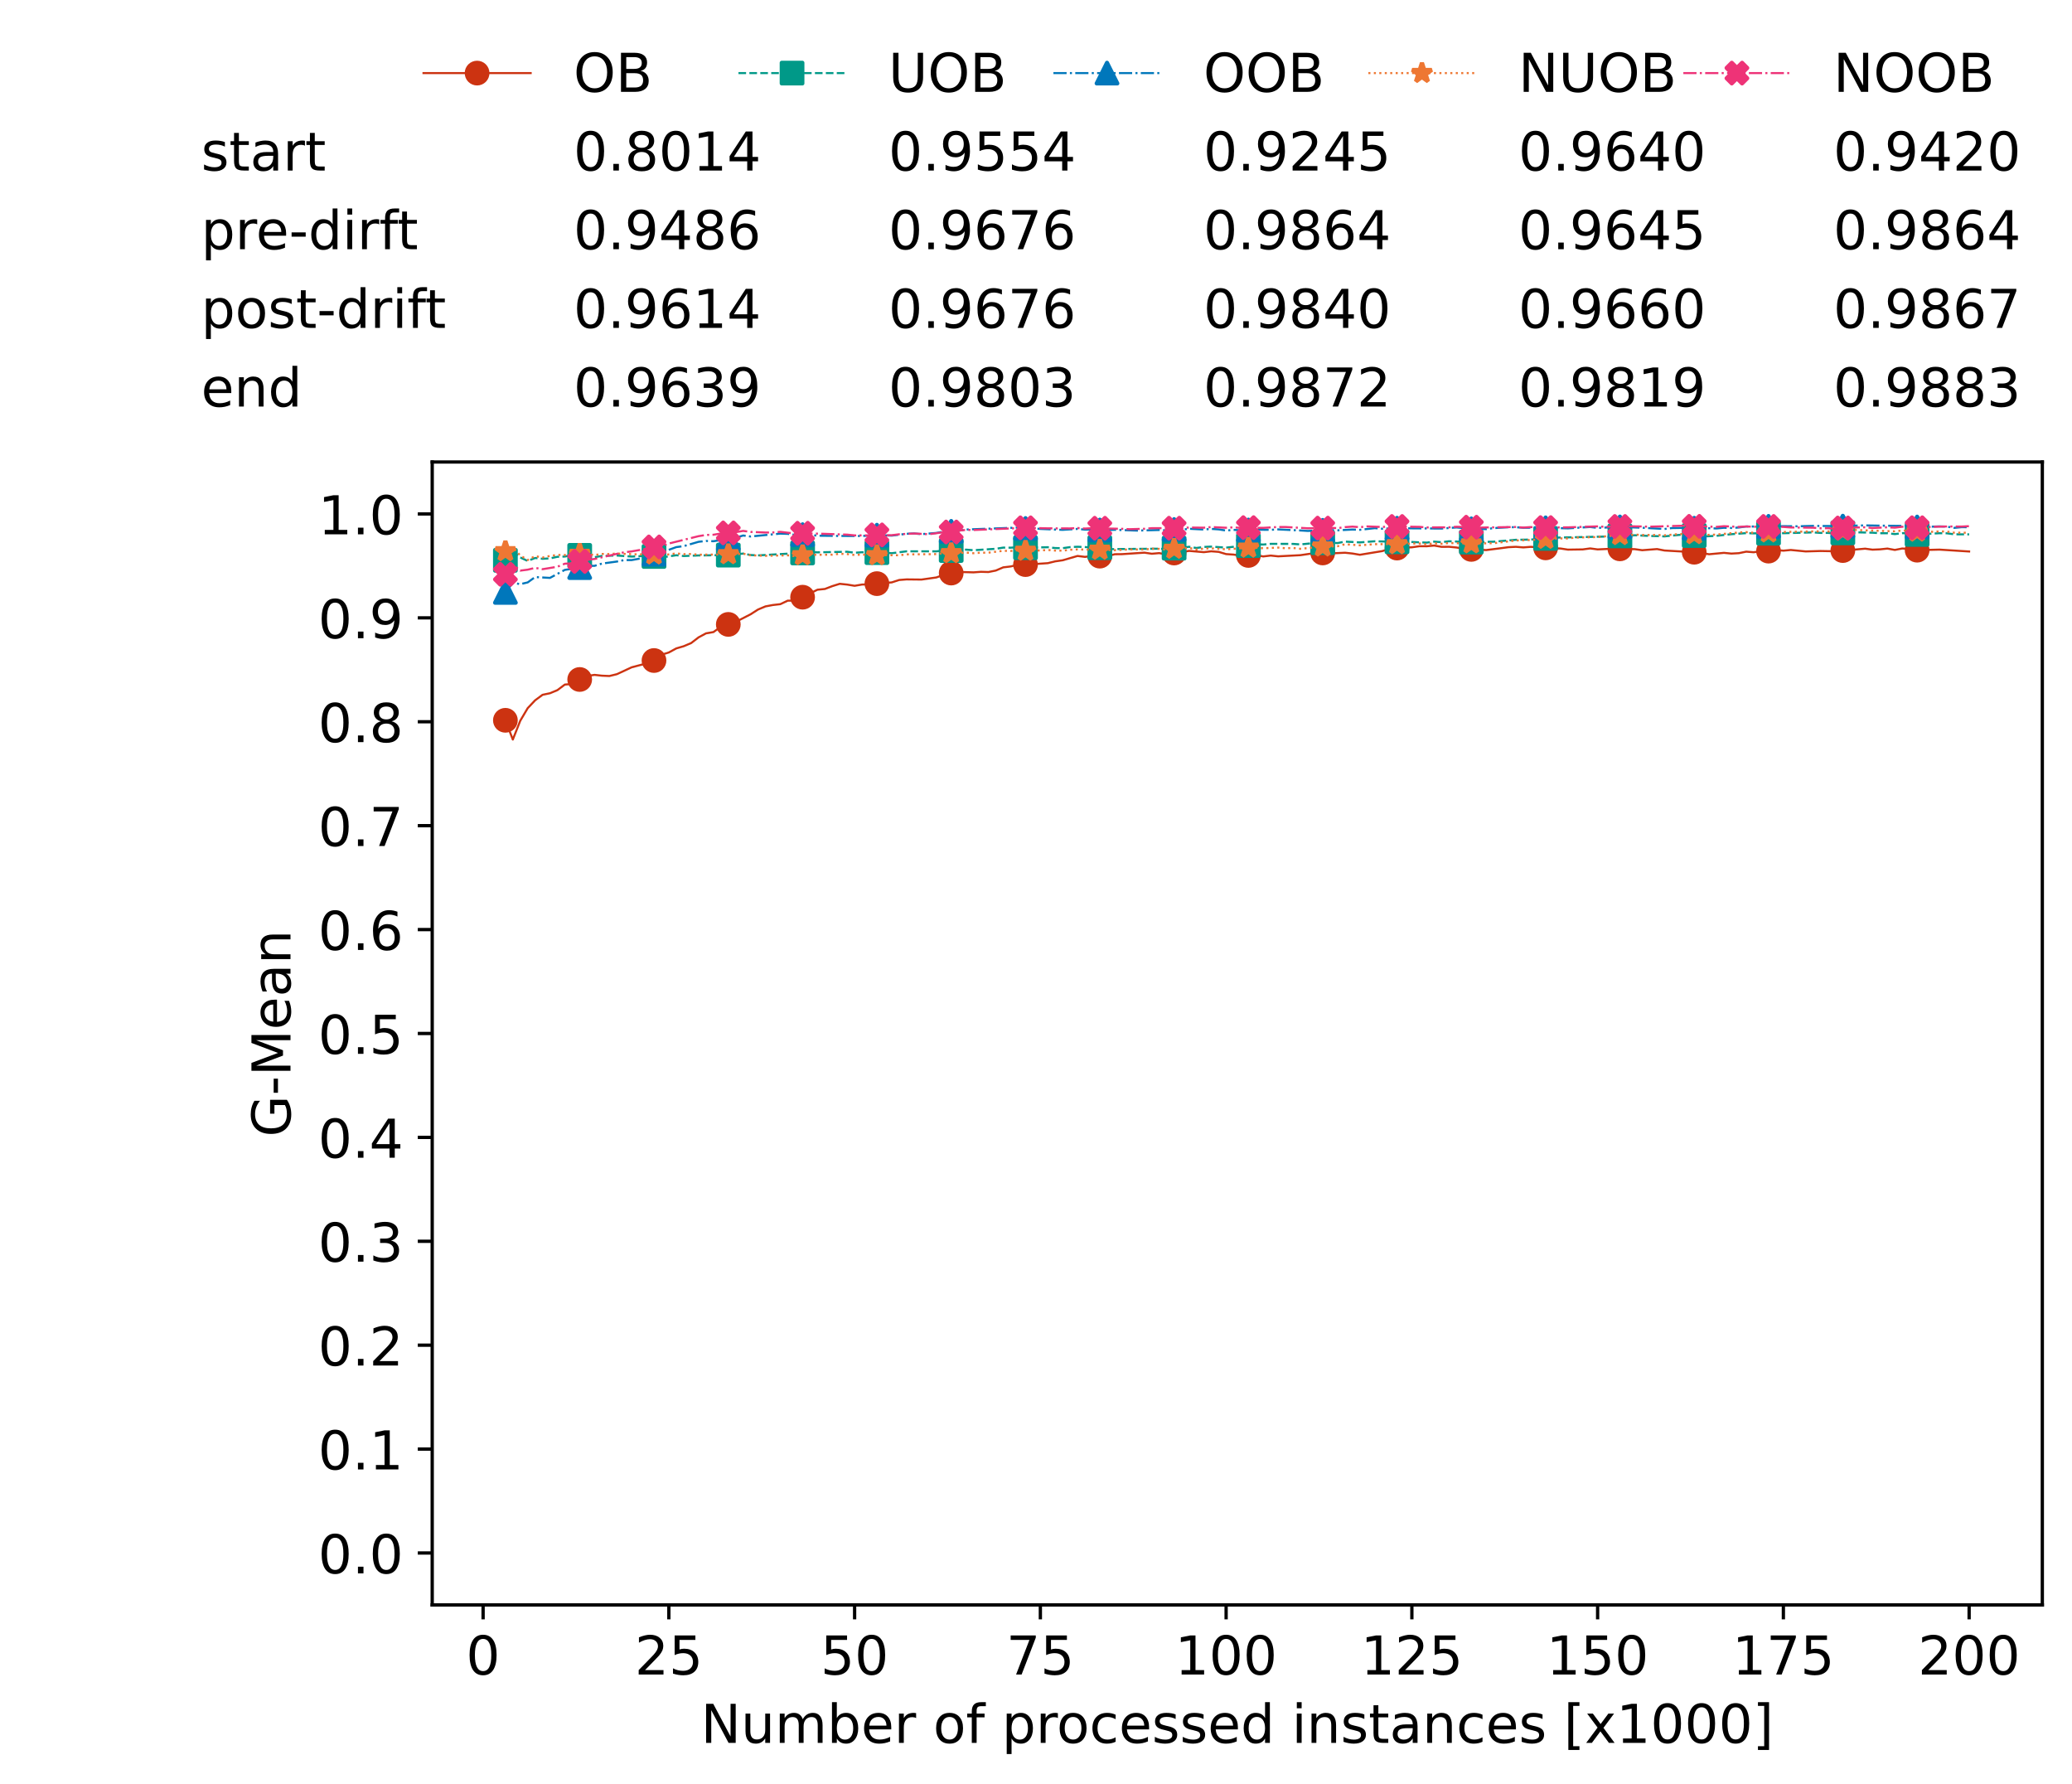 <?xml version="1.0" encoding="utf-8" standalone="no"?>
<!DOCTYPE svg PUBLIC "-//W3C//DTD SVG 1.1//EN"
  "http://www.w3.org/Graphics/SVG/1.1/DTD/svg11.dtd">
<!-- Created with matplotlib (https://matplotlib.org/) -->
<svg height="432.615pt" version="1.1" viewBox="0 0 502.65 432.615" width="502.65pt" xmlns="http://www.w3.org/2000/svg" xmlns:xlink="http://www.w3.org/1999/xlink">
 <defs>
  <style type="text/css">*{stroke-linecap:butt;stroke-linejoin:round;}</style>
 </defs>
 <g id="figure_1">
  <g id="patch_1">
   <path d="M 0 432.615 
L 502.65 432.615 
L 502.65 0 
L 0 0 
z
" style="fill:#ffffff;"/>
  </g>
  <g id="axes_1">
   <g id="patch_2">
    <path d="M 104.85 389.252 
L 495.45 389.252 
L 495.45 112.052 
L 104.85 112.052 
z
" style="fill:#ffffff;"/>
   </g>
   <g id="matplotlib.axis_1">
    <g id="xtick_1">
     <g id="line2d_1">
      <defs>
       <path d="M 0 0 
L 0 3.5 
" id="m42e987a04a" style="stroke:#000000;stroke-width:0.8;"/>
      </defs>
      <g>
       <use style="stroke:#000000;stroke-width:0.8;" x="117.197" xlink:href="#m42e987a04a" y="389.252"/>
      </g>
     </g>
     <g id="text_1">
      <!-- 0 -->
      <g transform="translate(113.061 406.13)scale(0.13 -0.13)">
       <defs>
        <path d="M 31.781 66.406 
Q 24.172 66.406 20.328 58.906 
Q 16.5 51.422 16.5 36.375 
Q 16.5 21.391 20.328 13.891 
Q 24.172 6.391 31.781 6.391 
Q 39.453 6.391 43.281 13.891 
Q 47.125 21.391 47.125 36.375 
Q 47.125 51.422 43.281 58.906 
Q 39.453 66.406 31.781 66.406 
z
M 31.781 74.219 
Q 44.047 74.219 50.516 64.516 
Q 56.984 54.828 56.984 36.375 
Q 56.984 17.969 50.516 8.266 
Q 44.047 -1.422 31.781 -1.422 
Q 19.531 -1.422 13.062 8.266 
Q 6.594 17.969 6.594 36.375 
Q 6.594 54.828 13.062 64.516 
Q 19.531 74.219 31.781 74.219 
z
" id="DejaVuSans-48"/>
       </defs>
       <use xlink:href="#DejaVuSans-48"/>
      </g>
     </g>
    </g>
    <g id="xtick_2">
     <g id="line2d_2">
      <g>
       <use style="stroke:#000000;stroke-width:0.8;" x="162.259" xlink:href="#m42e987a04a" y="389.252"/>
      </g>
     </g>
     <g id="text_2">
      <!-- 25 -->
      <g transform="translate(153.988 406.13)scale(0.13 -0.13)">
       <defs>
        <path d="M 19.188 8.297 
L 53.609 8.297 
L 53.609 0 
L 7.328 0 
L 7.328 8.297 
Q 12.938 14.109 22.625 23.891 
Q 32.328 33.688 34.812 36.531 
Q 39.547 41.844 41.422 45.531 
Q 43.312 49.219 43.312 52.781 
Q 43.312 58.594 39.234 62.25 
Q 35.156 65.922 28.609 65.922 
Q 23.969 65.922 18.812 64.312 
Q 13.672 62.703 7.812 59.422 
L 7.812 69.391 
Q 13.766 71.781 18.938 73 
Q 24.125 74.219 28.422 74.219 
Q 39.75 74.219 46.484 68.547 
Q 53.219 62.891 53.219 53.422 
Q 53.219 48.922 51.531 44.891 
Q 49.859 40.875 45.406 35.406 
Q 44.188 33.984 37.641 27.219 
Q 31.109 20.453 19.188 8.297 
z
" id="DejaVuSans-50"/>
        <path d="M 10.797 72.906 
L 49.516 72.906 
L 49.516 64.594 
L 19.828 64.594 
L 19.828 46.734 
Q 21.969 47.469 24.109 47.828 
Q 26.266 48.188 28.422 48.188 
Q 40.625 48.188 47.75 41.5 
Q 54.891 34.812 54.891 23.391 
Q 54.891 11.625 47.562 5.094 
Q 40.234 -1.422 26.906 -1.422 
Q 22.312 -1.422 17.547 -0.641 
Q 12.797 0.141 7.719 1.703 
L 7.719 11.625 
Q 12.109 9.234 16.797 8.062 
Q 21.484 6.891 26.703 6.891 
Q 35.156 6.891 40.078 11.328 
Q 45.016 15.766 45.016 23.391 
Q 45.016 31 40.078 35.438 
Q 35.156 39.891 26.703 39.891 
Q 22.75 39.891 18.812 39.016 
Q 14.891 38.141 10.797 36.281 
z
" id="DejaVuSans-53"/>
       </defs>
       <use xlink:href="#DejaVuSans-50"/>
       <use x="63.623" xlink:href="#DejaVuSans-53"/>
      </g>
     </g>
    </g>
    <g id="xtick_3">
     <g id="line2d_3">
      <g>
       <use style="stroke:#000000;stroke-width:0.8;" x="207.322" xlink:href="#m42e987a04a" y="389.252"/>
      </g>
     </g>
     <g id="text_3">
      <!-- 50 -->
      <g transform="translate(199.05 406.13)scale(0.13 -0.13)">
       <use xlink:href="#DejaVuSans-53"/>
       <use x="63.623" xlink:href="#DejaVuSans-48"/>
      </g>
     </g>
    </g>
    <g id="xtick_4">
     <g id="line2d_4">
      <g>
       <use style="stroke:#000000;stroke-width:0.8;" x="252.384" xlink:href="#m42e987a04a" y="389.252"/>
      </g>
     </g>
     <g id="text_4">
      <!-- 75 -->
      <g transform="translate(244.113 406.13)scale(0.13 -0.13)">
       <defs>
        <path d="M 8.203 72.906 
L 55.078 72.906 
L 55.078 68.703 
L 28.609 0 
L 18.312 0 
L 43.219 64.594 
L 8.203 64.594 
z
" id="DejaVuSans-55"/>
       </defs>
       <use xlink:href="#DejaVuSans-55"/>
       <use x="63.623" xlink:href="#DejaVuSans-53"/>
      </g>
     </g>
    </g>
    <g id="xtick_5">
     <g id="line2d_5">
      <g>
       <use style="stroke:#000000;stroke-width:0.8;" x="297.446" xlink:href="#m42e987a04a" y="389.252"/>
      </g>
     </g>
     <g id="text_5">
      <!-- 100 -->
      <g transform="translate(285.039 406.13)scale(0.13 -0.13)">
       <defs>
        <path d="M 12.406 8.297 
L 28.516 8.297 
L 28.516 63.922 
L 10.984 60.406 
L 10.984 69.391 
L 28.422 72.906 
L 38.281 72.906 
L 38.281 8.297 
L 54.391 8.297 
L 54.391 0 
L 12.406 0 
z
" id="DejaVuSans-49"/>
       </defs>
       <use xlink:href="#DejaVuSans-49"/>
       <use x="63.623" xlink:href="#DejaVuSans-48"/>
       <use x="127.246" xlink:href="#DejaVuSans-48"/>
      </g>
     </g>
    </g>
    <g id="xtick_6">
     <g id="line2d_6">
      <g>
       <use style="stroke:#000000;stroke-width:0.8;" x="342.509" xlink:href="#m42e987a04a" y="389.252"/>
      </g>
     </g>
     <g id="text_6">
      <!-- 125 -->
      <g transform="translate(330.102 406.13)scale(0.13 -0.13)">
       <use xlink:href="#DejaVuSans-49"/>
       <use x="63.623" xlink:href="#DejaVuSans-50"/>
       <use x="127.246" xlink:href="#DejaVuSans-53"/>
      </g>
     </g>
    </g>
    <g id="xtick_7">
     <g id="line2d_7">
      <g>
       <use style="stroke:#000000;stroke-width:0.8;" x="387.571" xlink:href="#m42e987a04a" y="389.252"/>
      </g>
     </g>
     <g id="text_7">
      <!-- 150 -->
      <g transform="translate(375.164 406.13)scale(0.13 -0.13)">
       <use xlink:href="#DejaVuSans-49"/>
       <use x="63.623" xlink:href="#DejaVuSans-53"/>
       <use x="127.246" xlink:href="#DejaVuSans-48"/>
      </g>
     </g>
    </g>
    <g id="xtick_8">
     <g id="line2d_8">
      <g>
       <use style="stroke:#000000;stroke-width:0.8;" x="432.633" xlink:href="#m42e987a04a" y="389.252"/>
      </g>
     </g>
     <g id="text_8">
      <!-- 175 -->
      <g transform="translate(420.226 406.13)scale(0.13 -0.13)">
       <use xlink:href="#DejaVuSans-49"/>
       <use x="63.623" xlink:href="#DejaVuSans-55"/>
       <use x="127.246" xlink:href="#DejaVuSans-53"/>
      </g>
     </g>
    </g>
    <g id="xtick_9">
     <g id="line2d_9">
      <g>
       <use style="stroke:#000000;stroke-width:0.8;" x="477.695" xlink:href="#m42e987a04a" y="389.252"/>
      </g>
     </g>
     <g id="text_9">
      <!-- 200 -->
      <g transform="translate(465.289 406.13)scale(0.13 -0.13)">
       <use xlink:href="#DejaVuSans-50"/>
       <use x="63.623" xlink:href="#DejaVuSans-48"/>
       <use x="127.246" xlink:href="#DejaVuSans-48"/>
      </g>
     </g>
    </g>
    <g id="text_10">
     <!-- Number of processed instances [x1000] -->
     <g transform="translate(170.025 422.711)scale(0.13 -0.13)">
      <defs>
       <path d="M 9.812 72.906 
L 23.094 72.906 
L 55.422 11.922 
L 55.422 72.906 
L 64.984 72.906 
L 64.984 0 
L 51.703 0 
L 19.391 60.984 
L 19.391 0 
L 9.812 0 
z
" id="DejaVuSans-78"/>
       <path d="M 8.5 21.578 
L 8.5 54.688 
L 17.484 54.688 
L 17.484 21.922 
Q 17.484 14.156 20.5 10.266 
Q 23.531 6.391 29.594 6.391 
Q 36.859 6.391 41.078 11.031 
Q 45.312 15.672 45.312 23.688 
L 45.312 54.688 
L 54.297 54.688 
L 54.297 0 
L 45.312 0 
L 45.312 8.406 
Q 42.047 3.422 37.719 1 
Q 33.406 -1.422 27.688 -1.422 
Q 18.266 -1.422 13.375 4.438 
Q 8.5 10.297 8.5 21.578 
z
M 31.109 56 
z
" id="DejaVuSans-117"/>
       <path d="M 52 44.188 
Q 55.375 50.25 60.062 53.125 
Q 64.75 56 71.094 56 
Q 79.641 56 84.281 50.016 
Q 88.922 44.047 88.922 33.016 
L 88.922 0 
L 79.891 0 
L 79.891 32.719 
Q 79.891 40.578 77.094 44.375 
Q 74.312 48.188 68.609 48.188 
Q 61.625 48.188 57.562 43.547 
Q 53.516 38.922 53.516 30.906 
L 53.516 0 
L 44.484 0 
L 44.484 32.719 
Q 44.484 40.625 41.703 44.406 
Q 38.922 48.188 33.109 48.188 
Q 26.219 48.188 22.156 43.531 
Q 18.109 38.875 18.109 30.906 
L 18.109 0 
L 9.078 0 
L 9.078 54.688 
L 18.109 54.688 
L 18.109 46.188 
Q 21.188 51.219 25.484 53.609 
Q 29.781 56 35.688 56 
Q 41.656 56 45.828 52.969 
Q 50 49.953 52 44.188 
z
" id="DejaVuSans-109"/>
       <path d="M 48.688 27.297 
Q 48.688 37.203 44.609 42.844 
Q 40.531 48.484 33.406 48.484 
Q 26.266 48.484 22.188 42.844 
Q 18.109 37.203 18.109 27.297 
Q 18.109 17.391 22.188 11.75 
Q 26.266 6.109 33.406 6.109 
Q 40.531 6.109 44.609 11.75 
Q 48.688 17.391 48.688 27.297 
z
M 18.109 46.391 
Q 20.953 51.266 25.266 53.625 
Q 29.594 56 35.594 56 
Q 45.562 56 51.781 48.094 
Q 58.016 40.188 58.016 27.297 
Q 58.016 14.406 51.781 6.484 
Q 45.562 -1.422 35.594 -1.422 
Q 29.594 -1.422 25.266 0.953 
Q 20.953 3.328 18.109 8.203 
L 18.109 0 
L 9.078 0 
L 9.078 75.984 
L 18.109 75.984 
z
" id="DejaVuSans-98"/>
       <path d="M 56.203 29.594 
L 56.203 25.203 
L 14.891 25.203 
Q 15.484 15.922 20.484 11.062 
Q 25.484 6.203 34.422 6.203 
Q 39.594 6.203 44.453 7.469 
Q 49.312 8.734 54.109 11.281 
L 54.109 2.781 
Q 49.266 0.734 44.188 -0.344 
Q 39.109 -1.422 33.891 -1.422 
Q 20.797 -1.422 13.156 6.188 
Q 5.516 13.812 5.516 26.812 
Q 5.516 40.234 12.766 48.109 
Q 20.016 56 32.328 56 
Q 43.359 56 49.781 48.891 
Q 56.203 41.797 56.203 29.594 
z
M 47.219 32.234 
Q 47.125 39.594 43.094 43.984 
Q 39.062 48.391 32.422 48.391 
Q 24.906 48.391 20.391 44.141 
Q 15.875 39.891 15.188 32.172 
z
" id="DejaVuSans-101"/>
       <path d="M 41.109 46.297 
Q 39.594 47.172 37.812 47.578 
Q 36.031 48 33.891 48 
Q 26.266 48 22.188 43.047 
Q 18.109 38.094 18.109 28.812 
L 18.109 0 
L 9.078 0 
L 9.078 54.688 
L 18.109 54.688 
L 18.109 46.188 
Q 20.953 51.172 25.484 53.578 
Q 30.031 56 36.531 56 
Q 37.453 56 38.578 55.875 
Q 39.703 55.766 41.062 55.516 
z
" id="DejaVuSans-114"/>
       <path id="DejaVuSans-32"/>
       <path d="M 30.609 48.391 
Q 23.391 48.391 19.188 42.75 
Q 14.984 37.109 14.984 27.297 
Q 14.984 17.484 19.156 11.844 
Q 23.344 6.203 30.609 6.203 
Q 37.797 6.203 41.984 11.859 
Q 46.188 17.531 46.188 27.297 
Q 46.188 37.016 41.984 42.703 
Q 37.797 48.391 30.609 48.391 
z
M 30.609 56 
Q 42.328 56 49.016 48.375 
Q 55.719 40.766 55.719 27.297 
Q 55.719 13.875 49.016 6.219 
Q 42.328 -1.422 30.609 -1.422 
Q 18.844 -1.422 12.172 6.219 
Q 5.516 13.875 5.516 27.297 
Q 5.516 40.766 12.172 48.375 
Q 18.844 56 30.609 56 
z
" id="DejaVuSans-111"/>
       <path d="M 37.109 75.984 
L 37.109 68.5 
L 28.516 68.5 
Q 23.688 68.5 21.797 66.547 
Q 19.922 64.594 19.922 59.516 
L 19.922 54.688 
L 34.719 54.688 
L 34.719 47.703 
L 19.922 47.703 
L 19.922 0 
L 10.891 0 
L 10.891 47.703 
L 2.297 47.703 
L 2.297 54.688 
L 10.891 54.688 
L 10.891 58.5 
Q 10.891 67.625 15.141 71.797 
Q 19.391 75.984 28.609 75.984 
z
" id="DejaVuSans-102"/>
       <path d="M 18.109 8.203 
L 18.109 -20.797 
L 9.078 -20.797 
L 9.078 54.688 
L 18.109 54.688 
L 18.109 46.391 
Q 20.953 51.266 25.266 53.625 
Q 29.594 56 35.594 56 
Q 45.562 56 51.781 48.094 
Q 58.016 40.188 58.016 27.297 
Q 58.016 14.406 51.781 6.484 
Q 45.562 -1.422 35.594 -1.422 
Q 29.594 -1.422 25.266 0.953 
Q 20.953 3.328 18.109 8.203 
z
M 48.688 27.297 
Q 48.688 37.203 44.609 42.844 
Q 40.531 48.484 33.406 48.484 
Q 26.266 48.484 22.188 42.844 
Q 18.109 37.203 18.109 27.297 
Q 18.109 17.391 22.188 11.75 
Q 26.266 6.109 33.406 6.109 
Q 40.531 6.109 44.609 11.75 
Q 48.688 17.391 48.688 27.297 
z
" id="DejaVuSans-112"/>
       <path d="M 48.781 52.594 
L 48.781 44.188 
Q 44.969 46.297 41.141 47.344 
Q 37.312 48.391 33.406 48.391 
Q 24.656 48.391 19.812 42.844 
Q 14.984 37.312 14.984 27.297 
Q 14.984 17.281 19.812 11.734 
Q 24.656 6.203 33.406 6.203 
Q 37.312 6.203 41.141 7.25 
Q 44.969 8.297 48.781 10.406 
L 48.781 2.094 
Q 45.016 0.344 40.984 -0.531 
Q 36.969 -1.422 32.422 -1.422 
Q 20.062 -1.422 12.781 6.344 
Q 5.516 14.109 5.516 27.297 
Q 5.516 40.672 12.859 48.328 
Q 20.219 56 33.016 56 
Q 37.156 56 41.109 55.141 
Q 45.062 54.297 48.781 52.594 
z
" id="DejaVuSans-99"/>
       <path d="M 44.281 53.078 
L 44.281 44.578 
Q 40.484 46.531 36.375 47.5 
Q 32.281 48.484 27.875 48.484 
Q 21.188 48.484 17.844 46.438 
Q 14.5 44.391 14.5 40.281 
Q 14.5 37.156 16.891 35.375 
Q 19.281 33.594 26.516 31.984 
L 29.594 31.297 
Q 39.156 29.25 43.188 25.516 
Q 47.219 21.781 47.219 15.094 
Q 47.219 7.469 41.188 3.016 
Q 35.156 -1.422 24.609 -1.422 
Q 20.219 -1.422 15.453 -0.562 
Q 10.688 0.297 5.422 2 
L 5.422 11.281 
Q 10.406 8.688 15.234 7.391 
Q 20.062 6.109 24.812 6.109 
Q 31.156 6.109 34.562 8.281 
Q 37.984 10.453 37.984 14.406 
Q 37.984 18.062 35.516 20.016 
Q 33.062 21.969 24.703 23.781 
L 21.578 24.516 
Q 13.234 26.266 9.516 29.906 
Q 5.812 33.547 5.812 39.891 
Q 5.812 47.609 11.281 51.797 
Q 16.75 56 26.812 56 
Q 31.781 56 36.172 55.266 
Q 40.578 54.547 44.281 53.078 
z
" id="DejaVuSans-115"/>
       <path d="M 45.406 46.391 
L 45.406 75.984 
L 54.391 75.984 
L 54.391 0 
L 45.406 0 
L 45.406 8.203 
Q 42.578 3.328 38.25 0.953 
Q 33.938 -1.422 27.875 -1.422 
Q 17.969 -1.422 11.734 6.484 
Q 5.516 14.406 5.516 27.297 
Q 5.516 40.188 11.734 48.094 
Q 17.969 56 27.875 56 
Q 33.938 56 38.25 53.625 
Q 42.578 51.266 45.406 46.391 
z
M 14.797 27.297 
Q 14.797 17.391 18.875 11.75 
Q 22.953 6.109 30.078 6.109 
Q 37.203 6.109 41.297 11.75 
Q 45.406 17.391 45.406 27.297 
Q 45.406 37.203 41.297 42.844 
Q 37.203 48.484 30.078 48.484 
Q 22.953 48.484 18.875 42.844 
Q 14.797 37.203 14.797 27.297 
z
" id="DejaVuSans-100"/>
       <path d="M 9.422 54.688 
L 18.406 54.688 
L 18.406 0 
L 9.422 0 
z
M 9.422 75.984 
L 18.406 75.984 
L 18.406 64.594 
L 9.422 64.594 
z
" id="DejaVuSans-105"/>
       <path d="M 54.891 33.016 
L 54.891 0 
L 45.906 0 
L 45.906 32.719 
Q 45.906 40.484 42.875 44.328 
Q 39.844 48.188 33.797 48.188 
Q 26.516 48.188 22.312 43.547 
Q 18.109 38.922 18.109 30.906 
L 18.109 0 
L 9.078 0 
L 9.078 54.688 
L 18.109 54.688 
L 18.109 46.188 
Q 21.344 51.125 25.703 53.562 
Q 30.078 56 35.797 56 
Q 45.219 56 50.047 50.172 
Q 54.891 44.344 54.891 33.016 
z
" id="DejaVuSans-110"/>
       <path d="M 18.312 70.219 
L 18.312 54.688 
L 36.812 54.688 
L 36.812 47.703 
L 18.312 47.703 
L 18.312 18.016 
Q 18.312 11.328 20.141 9.422 
Q 21.969 7.516 27.594 7.516 
L 36.812 7.516 
L 36.812 0 
L 27.594 0 
Q 17.188 0 13.234 3.875 
Q 9.281 7.766 9.281 18.016 
L 9.281 47.703 
L 2.688 47.703 
L 2.688 54.688 
L 9.281 54.688 
L 9.281 70.219 
z
" id="DejaVuSans-116"/>
       <path d="M 34.281 27.484 
Q 23.391 27.484 19.188 25 
Q 14.984 22.516 14.984 16.5 
Q 14.984 11.719 18.141 8.906 
Q 21.297 6.109 26.703 6.109 
Q 34.188 6.109 38.703 11.406 
Q 43.219 16.703 43.219 25.484 
L 43.219 27.484 
z
M 52.203 31.203 
L 52.203 0 
L 43.219 0 
L 43.219 8.297 
Q 40.141 3.328 35.547 0.953 
Q 30.953 -1.422 24.312 -1.422 
Q 15.922 -1.422 10.953 3.297 
Q 6 8.016 6 15.922 
Q 6 25.141 12.172 29.828 
Q 18.359 34.516 30.609 34.516 
L 43.219 34.516 
L 43.219 35.406 
Q 43.219 41.609 39.141 45 
Q 35.062 48.391 27.688 48.391 
Q 23 48.391 18.547 47.266 
Q 14.109 46.141 10.016 43.891 
L 10.016 52.203 
Q 14.938 54.109 19.578 55.047 
Q 24.219 56 28.609 56 
Q 40.484 56 46.344 49.844 
Q 52.203 43.703 52.203 31.203 
z
" id="DejaVuSans-97"/>
       <path d="M 8.594 75.984 
L 29.297 75.984 
L 29.297 69 
L 17.578 69 
L 17.578 -6.203 
L 29.297 -6.203 
L 29.297 -13.188 
L 8.594 -13.188 
z
" id="DejaVuSans-91"/>
       <path d="M 54.891 54.688 
L 35.109 28.078 
L 55.906 0 
L 45.312 0 
L 29.391 21.484 
L 13.484 0 
L 2.875 0 
L 24.125 28.609 
L 4.688 54.688 
L 15.281 54.688 
L 29.781 35.203 
L 44.281 54.688 
z
" id="DejaVuSans-120"/>
       <path d="M 30.422 75.984 
L 30.422 -13.188 
L 9.719 -13.188 
L 9.719 -6.203 
L 21.391 -6.203 
L 21.391 69 
L 9.719 69 
L 9.719 75.984 
z
" id="DejaVuSans-93"/>
      </defs>
      <use xlink:href="#DejaVuSans-78"/>
      <use x="74.805" xlink:href="#DejaVuSans-117"/>
      <use x="138.184" xlink:href="#DejaVuSans-109"/>
      <use x="235.596" xlink:href="#DejaVuSans-98"/>
      <use x="299.072" xlink:href="#DejaVuSans-101"/>
      <use x="360.596" xlink:href="#DejaVuSans-114"/>
      <use x="401.709" xlink:href="#DejaVuSans-32"/>
      <use x="433.496" xlink:href="#DejaVuSans-111"/>
      <use x="494.678" xlink:href="#DejaVuSans-102"/>
      <use x="529.883" xlink:href="#DejaVuSans-32"/>
      <use x="561.67" xlink:href="#DejaVuSans-112"/>
      <use x="625.146" xlink:href="#DejaVuSans-114"/>
      <use x="664.01" xlink:href="#DejaVuSans-111"/>
      <use x="725.191" xlink:href="#DejaVuSans-99"/>
      <use x="780.172" xlink:href="#DejaVuSans-101"/>
      <use x="841.695" xlink:href="#DejaVuSans-115"/>
      <use x="893.795" xlink:href="#DejaVuSans-115"/>
      <use x="945.895" xlink:href="#DejaVuSans-101"/>
      <use x="1007.418" xlink:href="#DejaVuSans-100"/>
      <use x="1070.895" xlink:href="#DejaVuSans-32"/>
      <use x="1102.682" xlink:href="#DejaVuSans-105"/>
      <use x="1130.465" xlink:href="#DejaVuSans-110"/>
      <use x="1193.844" xlink:href="#DejaVuSans-115"/>
      <use x="1245.943" xlink:href="#DejaVuSans-116"/>
      <use x="1285.152" xlink:href="#DejaVuSans-97"/>
      <use x="1346.432" xlink:href="#DejaVuSans-110"/>
      <use x="1409.811" xlink:href="#DejaVuSans-99"/>
      <use x="1464.791" xlink:href="#DejaVuSans-101"/>
      <use x="1526.314" xlink:href="#DejaVuSans-115"/>
      <use x="1578.414" xlink:href="#DejaVuSans-32"/>
      <use x="1610.201" xlink:href="#DejaVuSans-91"/>
      <use x="1649.215" xlink:href="#DejaVuSans-120"/>
      <use x="1708.395" xlink:href="#DejaVuSans-49"/>
      <use x="1772.018" xlink:href="#DejaVuSans-48"/>
      <use x="1835.641" xlink:href="#DejaVuSans-48"/>
      <use x="1899.264" xlink:href="#DejaVuSans-48"/>
      <use x="1962.887" xlink:href="#DejaVuSans-93"/>
     </g>
    </g>
   </g>
   <g id="matplotlib.axis_2">
    <g id="ytick_1">
     <g id="line2d_10">
      <defs>
       <path d="M 0 0 
L -3.5 0 
" id="m6a4e316da7" style="stroke:#000000;stroke-width:0.8;"/>
      </defs>
      <g>
       <use style="stroke:#000000;stroke-width:0.8;" x="104.85" xlink:href="#m6a4e316da7" y="376.652"/>
      </g>
     </g>
     <g id="text_11">
      <!-- 0.0 -->
      <g transform="translate(77.176 381.591)scale(0.13 -0.13)">
       <defs>
        <path d="M 10.688 12.406 
L 21 12.406 
L 21 0 
L 10.688 0 
z
" id="DejaVuSans-46"/>
       </defs>
       <use xlink:href="#DejaVuSans-48"/>
       <use x="63.623" xlink:href="#DejaVuSans-46"/>
       <use x="95.41" xlink:href="#DejaVuSans-48"/>
      </g>
     </g>
    </g>
    <g id="ytick_2">
     <g id="line2d_11">
      <g>
       <use style="stroke:#000000;stroke-width:0.8;" x="104.85" xlink:href="#m6a4e316da7" y="351.452"/>
      </g>
     </g>
     <g id="text_12">
      <!-- 0.1 -->
      <g transform="translate(77.176 356.391)scale(0.13 -0.13)">
       <use xlink:href="#DejaVuSans-48"/>
       <use x="63.623" xlink:href="#DejaVuSans-46"/>
       <use x="95.41" xlink:href="#DejaVuSans-49"/>
      </g>
     </g>
    </g>
    <g id="ytick_3">
     <g id="line2d_12">
      <g>
       <use style="stroke:#000000;stroke-width:0.8;" x="104.85" xlink:href="#m6a4e316da7" y="326.252"/>
      </g>
     </g>
     <g id="text_13">
      <!-- 0.2 -->
      <g transform="translate(77.176 331.191)scale(0.13 -0.13)">
       <use xlink:href="#DejaVuSans-48"/>
       <use x="63.623" xlink:href="#DejaVuSans-46"/>
       <use x="95.41" xlink:href="#DejaVuSans-50"/>
      </g>
     </g>
    </g>
    <g id="ytick_4">
     <g id="line2d_13">
      <g>
       <use style="stroke:#000000;stroke-width:0.8;" x="104.85" xlink:href="#m6a4e316da7" y="301.052"/>
      </g>
     </g>
     <g id="text_14">
      <!-- 0.3 -->
      <g transform="translate(77.176 305.991)scale(0.13 -0.13)">
       <defs>
        <path d="M 40.578 39.312 
Q 47.656 37.797 51.625 33 
Q 55.609 28.219 55.609 21.188 
Q 55.609 10.406 48.188 4.484 
Q 40.766 -1.422 27.094 -1.422 
Q 22.516 -1.422 17.656 -0.516 
Q 12.797 0.391 7.625 2.203 
L 7.625 11.719 
Q 11.719 9.328 16.594 8.109 
Q 21.484 6.891 26.812 6.891 
Q 36.078 6.891 40.938 10.547 
Q 45.797 14.203 45.797 21.188 
Q 45.797 27.641 41.281 31.266 
Q 36.766 34.906 28.719 34.906 
L 20.219 34.906 
L 20.219 43.016 
L 29.109 43.016 
Q 36.375 43.016 40.234 45.922 
Q 44.094 48.828 44.094 54.297 
Q 44.094 59.906 40.109 62.906 
Q 36.141 65.922 28.719 65.922 
Q 24.656 65.922 20.016 65.031 
Q 15.375 64.156 9.812 62.312 
L 9.812 71.094 
Q 15.438 72.656 20.344 73.438 
Q 25.25 74.219 29.594 74.219 
Q 40.828 74.219 47.359 69.109 
Q 53.906 64.016 53.906 55.328 
Q 53.906 49.266 50.438 45.094 
Q 46.969 40.922 40.578 39.312 
z
" id="DejaVuSans-51"/>
       </defs>
       <use xlink:href="#DejaVuSans-48"/>
       <use x="63.623" xlink:href="#DejaVuSans-46"/>
       <use x="95.41" xlink:href="#DejaVuSans-51"/>
      </g>
     </g>
    </g>
    <g id="ytick_5">
     <g id="line2d_14">
      <g>
       <use style="stroke:#000000;stroke-width:0.8;" x="104.85" xlink:href="#m6a4e316da7" y="275.852"/>
      </g>
     </g>
     <g id="text_15">
      <!-- 0.4 -->
      <g transform="translate(77.176 280.791)scale(0.13 -0.13)">
       <defs>
        <path d="M 37.797 64.312 
L 12.891 25.391 
L 37.797 25.391 
z
M 35.203 72.906 
L 47.609 72.906 
L 47.609 25.391 
L 58.016 25.391 
L 58.016 17.188 
L 47.609 17.188 
L 47.609 0 
L 37.797 0 
L 37.797 17.188 
L 4.891 17.188 
L 4.891 26.703 
z
" id="DejaVuSans-52"/>
       </defs>
       <use xlink:href="#DejaVuSans-48"/>
       <use x="63.623" xlink:href="#DejaVuSans-46"/>
       <use x="95.41" xlink:href="#DejaVuSans-52"/>
      </g>
     </g>
    </g>
    <g id="ytick_6">
     <g id="line2d_15">
      <g>
       <use style="stroke:#000000;stroke-width:0.8;" x="104.85" xlink:href="#m6a4e316da7" y="250.652"/>
      </g>
     </g>
     <g id="text_16">
      <!-- 0.5 -->
      <g transform="translate(77.176 255.591)scale(0.13 -0.13)">
       <use xlink:href="#DejaVuSans-48"/>
       <use x="63.623" xlink:href="#DejaVuSans-46"/>
       <use x="95.41" xlink:href="#DejaVuSans-53"/>
      </g>
     </g>
    </g>
    <g id="ytick_7">
     <g id="line2d_16">
      <g>
       <use style="stroke:#000000;stroke-width:0.8;" x="104.85" xlink:href="#m6a4e316da7" y="225.452"/>
      </g>
     </g>
     <g id="text_17">
      <!-- 0.6 -->
      <g transform="translate(77.176 230.391)scale(0.13 -0.13)">
       <defs>
        <path d="M 33.016 40.375 
Q 26.375 40.375 22.484 35.828 
Q 18.609 31.297 18.609 23.391 
Q 18.609 15.531 22.484 10.953 
Q 26.375 6.391 33.016 6.391 
Q 39.656 6.391 43.531 10.953 
Q 47.406 15.531 47.406 23.391 
Q 47.406 31.297 43.531 35.828 
Q 39.656 40.375 33.016 40.375 
z
M 52.594 71.297 
L 52.594 62.312 
Q 48.875 64.062 45.094 64.984 
Q 41.312 65.922 37.594 65.922 
Q 27.828 65.922 22.672 59.328 
Q 17.531 52.734 16.797 39.406 
Q 19.672 43.656 24.016 45.922 
Q 28.375 48.188 33.594 48.188 
Q 44.578 48.188 50.953 41.516 
Q 57.328 34.859 57.328 23.391 
Q 57.328 12.156 50.688 5.359 
Q 44.047 -1.422 33.016 -1.422 
Q 20.359 -1.422 13.672 8.266 
Q 6.984 17.969 6.984 36.375 
Q 6.984 53.656 15.188 63.938 
Q 23.391 74.219 37.203 74.219 
Q 40.922 74.219 44.703 73.484 
Q 48.484 72.75 52.594 71.297 
z
" id="DejaVuSans-54"/>
       </defs>
       <use xlink:href="#DejaVuSans-48"/>
       <use x="63.623" xlink:href="#DejaVuSans-46"/>
       <use x="95.41" xlink:href="#DejaVuSans-54"/>
      </g>
     </g>
    </g>
    <g id="ytick_8">
     <g id="line2d_17">
      <g>
       <use style="stroke:#000000;stroke-width:0.8;" x="104.85" xlink:href="#m6a4e316da7" y="200.252"/>
      </g>
     </g>
     <g id="text_18">
      <!-- 0.7 -->
      <g transform="translate(77.176 205.191)scale(0.13 -0.13)">
       <use xlink:href="#DejaVuSans-48"/>
       <use x="63.623" xlink:href="#DejaVuSans-46"/>
       <use x="95.41" xlink:href="#DejaVuSans-55"/>
      </g>
     </g>
    </g>
    <g id="ytick_9">
     <g id="line2d_18">
      <g>
       <use style="stroke:#000000;stroke-width:0.8;" x="104.85" xlink:href="#m6a4e316da7" y="175.052"/>
      </g>
     </g>
     <g id="text_19">
      <!-- 0.8 -->
      <g transform="translate(77.176 179.991)scale(0.13 -0.13)">
       <defs>
        <path d="M 31.781 34.625 
Q 24.75 34.625 20.719 30.859 
Q 16.703 27.094 16.703 20.516 
Q 16.703 13.922 20.719 10.156 
Q 24.75 6.391 31.781 6.391 
Q 38.812 6.391 42.859 10.172 
Q 46.922 13.969 46.922 20.516 
Q 46.922 27.094 42.891 30.859 
Q 38.875 34.625 31.781 34.625 
z
M 21.922 38.812 
Q 15.578 40.375 12.031 44.719 
Q 8.5 49.078 8.5 55.328 
Q 8.5 64.062 14.719 69.141 
Q 20.953 74.219 31.781 74.219 
Q 42.672 74.219 48.875 69.141 
Q 55.078 64.062 55.078 55.328 
Q 55.078 49.078 51.531 44.719 
Q 48 40.375 41.703 38.812 
Q 48.828 37.156 52.797 32.312 
Q 56.781 27.484 56.781 20.516 
Q 56.781 9.906 50.312 4.234 
Q 43.844 -1.422 31.781 -1.422 
Q 19.734 -1.422 13.25 4.234 
Q 6.781 9.906 6.781 20.516 
Q 6.781 27.484 10.781 32.312 
Q 14.797 37.156 21.922 38.812 
z
M 18.312 54.391 
Q 18.312 48.734 21.844 45.562 
Q 25.391 42.391 31.781 42.391 
Q 38.141 42.391 41.719 45.562 
Q 45.312 48.734 45.312 54.391 
Q 45.312 60.062 41.719 63.234 
Q 38.141 66.406 31.781 66.406 
Q 25.391 66.406 21.844 63.234 
Q 18.312 60.062 18.312 54.391 
z
" id="DejaVuSans-56"/>
       </defs>
       <use xlink:href="#DejaVuSans-48"/>
       <use x="63.623" xlink:href="#DejaVuSans-46"/>
       <use x="95.41" xlink:href="#DejaVuSans-56"/>
      </g>
     </g>
    </g>
    <g id="ytick_10">
     <g id="line2d_19">
      <g>
       <use style="stroke:#000000;stroke-width:0.8;" x="104.85" xlink:href="#m6a4e316da7" y="149.852"/>
      </g>
     </g>
     <g id="text_20">
      <!-- 0.9 -->
      <g transform="translate(77.176 154.791)scale(0.13 -0.13)">
       <defs>
        <path d="M 10.984 1.516 
L 10.984 10.5 
Q 14.703 8.734 18.5 7.812 
Q 22.312 6.891 25.984 6.891 
Q 35.75 6.891 40.891 13.453 
Q 46.047 20.016 46.781 33.406 
Q 43.953 29.203 39.594 26.953 
Q 35.25 24.703 29.984 24.703 
Q 19.047 24.703 12.672 31.312 
Q 6.297 37.938 6.297 49.422 
Q 6.297 60.641 12.938 67.422 
Q 19.578 74.219 30.609 74.219 
Q 43.266 74.219 49.922 64.516 
Q 56.594 54.828 56.594 36.375 
Q 56.594 19.141 48.406 8.859 
Q 40.234 -1.422 26.422 -1.422 
Q 22.703 -1.422 18.891 -0.688 
Q 15.094 0.047 10.984 1.516 
z
M 30.609 32.422 
Q 37.25 32.422 41.125 36.953 
Q 45.016 41.5 45.016 49.422 
Q 45.016 57.281 41.125 61.844 
Q 37.25 66.406 30.609 66.406 
Q 23.969 66.406 20.094 61.844 
Q 16.219 57.281 16.219 49.422 
Q 16.219 41.5 20.094 36.953 
Q 23.969 32.422 30.609 32.422 
z
" id="DejaVuSans-57"/>
       </defs>
       <use xlink:href="#DejaVuSans-48"/>
       <use x="63.623" xlink:href="#DejaVuSans-46"/>
       <use x="95.41" xlink:href="#DejaVuSans-57"/>
      </g>
     </g>
    </g>
    <g id="ytick_11">
     <g id="line2d_20">
      <g>
       <use style="stroke:#000000;stroke-width:0.8;" x="104.85" xlink:href="#m6a4e316da7" y="124.652"/>
      </g>
     </g>
     <g id="text_21">
      <!-- 1.0 -->
      <g transform="translate(77.176 129.591)scale(0.13 -0.13)">
       <use xlink:href="#DejaVuSans-49"/>
       <use x="63.623" xlink:href="#DejaVuSans-46"/>
       <use x="95.41" xlink:href="#DejaVuSans-48"/>
      </g>
     </g>
    </g>
    <g id="text_22">
     <!-- G-Mean -->
     <g transform="translate(70.472 275.744)rotate(-90)scale(0.13 -0.13)">
      <defs>
       <path d="M 59.516 10.406 
L 59.516 29.984 
L 43.406 29.984 
L 43.406 38.094 
L 69.281 38.094 
L 69.281 6.781 
Q 63.578 2.734 56.688 0.656 
Q 49.812 -1.422 42 -1.422 
Q 24.906 -1.422 15.25 8.562 
Q 5.609 18.562 5.609 36.375 
Q 5.609 54.25 15.25 64.234 
Q 24.906 74.219 42 74.219 
Q 49.125 74.219 55.547 72.453 
Q 61.969 70.703 67.391 67.281 
L 67.391 56.781 
Q 61.922 61.422 55.766 63.766 
Q 49.609 66.109 42.828 66.109 
Q 29.438 66.109 22.719 58.641 
Q 16.016 51.172 16.016 36.375 
Q 16.016 21.625 22.719 14.156 
Q 29.438 6.688 42.828 6.688 
Q 48.047 6.688 52.141 7.594 
Q 56.25 8.5 59.516 10.406 
z
" id="DejaVuSans-71"/>
       <path d="M 4.891 31.391 
L 31.203 31.391 
L 31.203 23.391 
L 4.891 23.391 
z
" id="DejaVuSans-45"/>
       <path d="M 9.812 72.906 
L 24.516 72.906 
L 43.109 23.297 
L 61.812 72.906 
L 76.516 72.906 
L 76.516 0 
L 66.891 0 
L 66.891 64.016 
L 48.094 14.016 
L 38.188 14.016 
L 19.391 64.016 
L 19.391 0 
L 9.812 0 
z
" id="DejaVuSans-77"/>
      </defs>
      <use xlink:href="#DejaVuSans-71"/>
      <use x="77.49" xlink:href="#DejaVuSans-45"/>
      <use x="113.574" xlink:href="#DejaVuSans-77"/>
      <use x="199.854" xlink:href="#DejaVuSans-101"/>
      <use x="261.377" xlink:href="#DejaVuSans-97"/>
      <use x="322.656" xlink:href="#DejaVuSans-110"/>
     </g>
    </g>
   </g>
   <g id="line2d_21"/>
   <g id="line2d_22"/>
   <g id="line2d_23"/>
   <g id="line2d_24"/>
   <g id="line2d_25"/>
   <g id="line2d_26">
    <path clip-path="url(#pb7f9879f67)" d="M 122.605 174.696 
L 124.407 179.364 
L 126.21 174.808 
L 128.012 171.759 
L 129.815 169.849 
L 131.617 168.515 
L 133.419 168.133 
L 135.222 167.382 
L 137.024 166.03 
L 138.827 165.885 
L 140.629 164.797 
L 142.432 163.945 
L 144.234 163.68 
L 146.037 163.878 
L 147.839 163.956 
L 149.642 163.513 
L 153.247 161.841 
L 156.852 160.894 
L 158.654 160.198 
L 160.457 158.802 
L 162.259 158.242 
L 164.062 157.26 
L 165.864 156.73 
L 167.667 155.967 
L 169.469 154.581 
L 171.272 153.609 
L 173.074 153.297 
L 174.877 152.001 
L 178.482 150.829 
L 182.087 148.987 
L 183.889 147.833 
L 185.692 147.074 
L 187.494 146.737 
L 189.297 146.532 
L 191.099 145.678 
L 192.902 145.693 
L 198.309 143.026 
L 200.112 142.846 
L 201.914 142.155 
L 203.717 141.595 
L 205.519 141.78 
L 207.322 142.077 
L 209.124 141.77 
L 210.927 141.726 
L 216.334 141.249 
L 218.137 140.665 
L 219.939 140.524 
L 223.544 140.563 
L 227.149 140.053 
L 228.952 139.4 
L 230.754 138.984 
L 232.557 138.711 
L 236.162 138.816 
L 237.964 138.683 
L 239.767 138.738 
L 241.569 138.378 
L 243.372 137.605 
L 245.174 137.389 
L 246.976 136.968 
L 250.581 136.828 
L 254.186 136.587 
L 255.989 136.144 
L 257.791 135.888 
L 261.396 134.841 
L 263.199 135.062 
L 265.001 134.837 
L 268.606 134.938 
L 270.409 134.42 
L 272.211 134.4 
L 277.619 134.039 
L 279.421 134.301 
L 281.224 134.147 
L 283.026 134.5 
L 284.829 134.124 
L 286.631 133.926 
L 288.434 133.608 
L 292.039 133.919 
L 293.841 133.709 
L 295.644 133.848 
L 297.446 134.388 
L 299.249 134.507 
L 301.051 134.775 
L 304.656 134.657 
L 306.459 134.955 
L 308.261 134.744 
L 310.064 134.931 
L 315.471 134.649 
L 319.076 134.117 
L 320.879 134.109 
L 322.681 134.227 
L 326.286 134.057 
L 328.089 134.245 
L 329.891 134.552 
L 335.299 133.664 
L 337.101 133.121 
L 338.904 132.925 
L 342.509 132.737 
L 344.311 132.482 
L 346.114 132.484 
L 347.916 132.319 
L 349.719 132.63 
L 351.521 132.611 
L 353.324 132.786 
L 355.126 133.092 
L 356.928 133.247 
L 360.533 133.411 
L 364.138 132.953 
L 365.941 132.71 
L 367.743 132.621 
L 369.546 132.766 
L 371.348 132.628 
L 376.756 132.952 
L 378.558 133.03 
L 380.361 133.305 
L 383.966 133.252 
L 385.768 133.009 
L 387.571 133.252 
L 391.176 133.081 
L 396.583 133.191 
L 398.386 133.444 
L 401.991 133.167 
L 403.793 133.517 
L 411.003 133.932 
L 412.806 134.115 
L 414.608 134.425 
L 418.213 134.085 
L 420.016 134.262 
L 421.818 134.165 
L 423.621 133.795 
L 425.423 133.937 
L 427.226 133.68 
L 429.028 133.665 
L 430.831 133.4 
L 432.633 133.557 
L 434.436 133.388 
L 438.041 133.74 
L 441.646 133.636 
L 445.251 133.705 
L 452.461 133.072 
L 454.263 133.309 
L 456.066 133.236 
L 457.868 133.047 
L 459.671 133.377 
L 461.473 133.027 
L 463.276 133.154 
L 465.078 133.438 
L 470.485 133.3 
L 477.695 133.756 
L 477.695 133.756 
" style="fill:none;stroke:#cc3311;stroke-linecap:square;stroke-width:0.5;"/>
    <defs>
     <path d="M 0 2.5 
C 0.663 2.5 1.299 2.237 1.768 1.768 
C 2.237 1.299 2.5 0.663 2.5 0 
C 2.5 -0.663 2.237 -1.299 1.768 -1.768 
C 1.299 -2.237 0.663 -2.5 0 -2.5 
C -0.663 -2.5 -1.299 -2.237 -1.768 -1.768 
C -2.237 -1.299 -2.5 -0.663 -2.5 0 
C -2.5 0.663 -2.237 1.299 -1.768 1.768 
C -1.299 2.237 -0.663 2.5 0 2.5 
z
" id="mc1ddadf9ad" style="stroke:#cc3311;"/>
    </defs>
    <g clip-path="url(#pb7f9879f67)">
     <use style="fill:#cc3311;stroke:#cc3311;" x="122.605" xlink:href="#mc1ddadf9ad" y="174.696"/>
     <use style="fill:#cc3311;stroke:#cc3311;" x="140.629" xlink:href="#mc1ddadf9ad" y="164.797"/>
     <use style="fill:#cc3311;stroke:#cc3311;" x="158.654" xlink:href="#mc1ddadf9ad" y="160.198"/>
     <use style="fill:#cc3311;stroke:#cc3311;" x="176.679" xlink:href="#mc1ddadf9ad" y="151.439"/>
     <use style="fill:#cc3311;stroke:#cc3311;" x="194.704" xlink:href="#mc1ddadf9ad" y="144.84"/>
     <use style="fill:#cc3311;stroke:#cc3311;" x="212.729" xlink:href="#mc1ddadf9ad" y="141.551"/>
     <use style="fill:#cc3311;stroke:#cc3311;" x="230.754" xlink:href="#mc1ddadf9ad" y="138.984"/>
     <use style="fill:#cc3311;stroke:#cc3311;" x="248.779" xlink:href="#mc1ddadf9ad" y="136.932"/>
     <use style="fill:#cc3311;stroke:#cc3311;" x="266.804" xlink:href="#mc1ddadf9ad" y="134.882"/>
     <use style="fill:#cc3311;stroke:#cc3311;" x="284.829" xlink:href="#mc1ddadf9ad" y="134.124"/>
     <use style="fill:#cc3311;stroke:#cc3311;" x="302.854" xlink:href="#mc1ddadf9ad" y="134.714"/>
     <use style="fill:#cc3311;stroke:#cc3311;" x="320.879" xlink:href="#mc1ddadf9ad" y="134.109"/>
     <use style="fill:#cc3311;stroke:#cc3311;" x="338.904" xlink:href="#mc1ddadf9ad" y="132.925"/>
     <use style="fill:#cc3311;stroke:#cc3311;" x="356.928" xlink:href="#mc1ddadf9ad" y="133.247"/>
     <use style="fill:#cc3311;stroke:#cc3311;" x="374.953" xlink:href="#mc1ddadf9ad" y="132.877"/>
     <use style="fill:#cc3311;stroke:#cc3311;" x="392.978" xlink:href="#mc1ddadf9ad" y="133.115"/>
     <use style="fill:#cc3311;stroke:#cc3311;" x="411.003" xlink:href="#mc1ddadf9ad" y="133.932"/>
     <use style="fill:#cc3311;stroke:#cc3311;" x="429.028" xlink:href="#mc1ddadf9ad" y="133.665"/>
     <use style="fill:#cc3311;stroke:#cc3311;" x="447.053" xlink:href="#mc1ddadf9ad" y="133.53"/>
     <use style="fill:#cc3311;stroke:#cc3311;" x="465.078" xlink:href="#mc1ddadf9ad" y="133.438"/>
    </g>
   </g>
   <g id="line2d_27"/>
   <g id="line2d_28"/>
   <g id="line2d_29"/>
   <g id="line2d_30"/>
   <g id="line2d_31">
    <path clip-path="url(#pb7f9879f67)" d="M 122.605 135.896 
L 124.407 133.636 
L 126.21 135.201 
L 128.012 136.053 
L 129.815 135.329 
L 131.617 135.524 
L 133.419 135.429 
L 135.222 135.039 
L 137.024 134.981 
L 138.827 134.597 
L 142.432 134.884 
L 144.234 135.142 
L 146.037 134.827 
L 149.642 134.732 
L 153.247 134.987 
L 156.852 134.819 
L 158.654 134.957 
L 160.457 135.214 
L 164.062 134.665 
L 165.864 134.855 
L 169.469 134.714 
L 176.679 134.629 
L 180.284 134.26 
L 182.087 134.612 
L 183.889 134.703 
L 191.099 134.286 
L 192.902 134.462 
L 194.704 134.105 
L 196.507 133.869 
L 198.309 133.964 
L 205.519 133.816 
L 207.322 134.062 
L 209.124 133.938 
L 210.927 134.065 
L 214.532 134.03 
L 216.334 134.176 
L 219.939 133.708 
L 227.149 133.718 
L 228.952 133.508 
L 232.557 133.439 
L 234.359 133.305 
L 236.162 133.446 
L 241.569 133.1 
L 243.372 132.815 
L 245.174 132.835 
L 246.976 132.704 
L 248.779 132.842 
L 254.186 132.719 
L 255.989 132.923 
L 257.791 132.952 
L 259.594 132.692 
L 261.396 132.606 
L 266.804 132.837 
L 268.606 133.184 
L 281.224 133.075 
L 283.026 133.202 
L 284.829 132.948 
L 286.631 132.902 
L 288.434 132.607 
L 290.236 132.906 
L 292.039 132.654 
L 293.841 132.573 
L 297.446 132.818 
L 304.656 131.996 
L 306.459 132.067 
L 308.261 131.902 
L 313.669 131.913 
L 315.471 132.041 
L 319.076 131.68 
L 322.681 131.629 
L 324.484 131.712 
L 326.286 131.355 
L 329.891 131.55 
L 333.496 131.275 
L 338.904 131.407 
L 342.509 131.453 
L 346.114 131.606 
L 347.916 131.368 
L 349.719 131.493 
L 351.521 131.274 
L 356.928 131.483 
L 362.336 131.383 
L 367.743 130.915 
L 371.348 130.862 
L 374.953 130.59 
L 376.756 130.408 
L 391.176 130.099 
L 392.978 129.966 
L 394.781 129.994 
L 396.583 129.819 
L 400.188 129.984 
L 403.793 130.088 
L 407.398 129.729 
L 409.201 129.745 
L 412.806 130.135 
L 416.411 129.955 
L 420.016 129.562 
L 423.621 129.302 
L 425.423 129.364 
L 430.831 129.231 
L 432.633 129.322 
L 439.843 129.127 
L 441.646 129.247 
L 443.448 129.246 
L 445.251 129.363 
L 450.658 129.116 
L 454.263 129.197 
L 456.066 129.322 
L 457.868 129.326 
L 459.671 129.536 
L 461.473 129.318 
L 463.276 129.333 
L 465.078 129.617 
L 470.485 129.321 
L 472.288 129.341 
L 474.09 129.584 
L 477.695 129.604 
L 477.695 129.604 
" style="fill:none;stroke:#009988;stroke-dasharray:1.85,0.8;stroke-dashoffset:0;stroke-width:0.5;"/>
    <defs>
     <path d="M -2.5 2.5 
L 2.5 2.5 
L 2.5 -2.5 
L -2.5 -2.5 
z
" id="m1e0bbdf050" style="stroke:#009988;stroke-linejoin:miter;"/>
    </defs>
    <g clip-path="url(#pb7f9879f67)">
     <use style="fill:#009988;stroke:#009988;stroke-linejoin:miter;" x="122.605" xlink:href="#m1e0bbdf050" y="135.896"/>
     <use style="fill:#009988;stroke:#009988;stroke-linejoin:miter;" x="140.629" xlink:href="#m1e0bbdf050" y="134.699"/>
     <use style="fill:#009988;stroke:#009988;stroke-linejoin:miter;" x="158.654" xlink:href="#m1e0bbdf050" y="134.957"/>
     <use style="fill:#009988;stroke:#009988;stroke-linejoin:miter;" x="176.679" xlink:href="#m1e0bbdf050" y="134.629"/>
     <use style="fill:#009988;stroke:#009988;stroke-linejoin:miter;" x="194.704" xlink:href="#m1e0bbdf050" y="134.105"/>
     <use style="fill:#009988;stroke:#009988;stroke-linejoin:miter;" x="212.729" xlink:href="#m1e0bbdf050" y="134.033"/>
     <use style="fill:#009988;stroke:#009988;stroke-linejoin:miter;" x="230.754" xlink:href="#m1e0bbdf050" y="133.513"/>
     <use style="fill:#009988;stroke:#009988;stroke-linejoin:miter;" x="248.779" xlink:href="#m1e0bbdf050" y="132.842"/>
     <use style="fill:#009988;stroke:#009988;stroke-linejoin:miter;" x="266.804" xlink:href="#m1e0bbdf050" y="132.837"/>
     <use style="fill:#009988;stroke:#009988;stroke-linejoin:miter;" x="284.829" xlink:href="#m1e0bbdf050" y="132.948"/>
     <use style="fill:#009988;stroke:#009988;stroke-linejoin:miter;" x="302.854" xlink:href="#m1e0bbdf050" y="132.312"/>
     <use style="fill:#009988;stroke:#009988;stroke-linejoin:miter;" x="320.879" xlink:href="#m1e0bbdf050" y="131.629"/>
     <use style="fill:#009988;stroke:#009988;stroke-linejoin:miter;" x="338.904" xlink:href="#m1e0bbdf050" y="131.407"/>
     <use style="fill:#009988;stroke:#009988;stroke-linejoin:miter;" x="356.928" xlink:href="#m1e0bbdf050" y="131.483"/>
     <use style="fill:#009988;stroke:#009988;stroke-linejoin:miter;" x="374.953" xlink:href="#m1e0bbdf050" y="130.59"/>
     <use style="fill:#009988;stroke:#009988;stroke-linejoin:miter;" x="392.978" xlink:href="#m1e0bbdf050" y="129.966"/>
     <use style="fill:#009988;stroke:#009988;stroke-linejoin:miter;" x="411.003" xlink:href="#m1e0bbdf050" y="129.893"/>
     <use style="fill:#009988;stroke:#009988;stroke-linejoin:miter;" x="429.028" xlink:href="#m1e0bbdf050" y="129.32"/>
     <use style="fill:#009988;stroke:#009988;stroke-linejoin:miter;" x="447.053" xlink:href="#m1e0bbdf050" y="129.244"/>
     <use style="fill:#009988;stroke:#009988;stroke-linejoin:miter;" x="465.078" xlink:href="#m1e0bbdf050" y="129.617"/>
    </g>
   </g>
   <g id="line2d_32"/>
   <g id="line2d_33"/>
   <g id="line2d_34"/>
   <g id="line2d_35"/>
   <g id="line2d_36">
    <path clip-path="url(#pb7f9879f67)" d="M 122.605 143.681 
L 124.407 141.335 
L 126.21 141.683 
L 128.012 141.256 
L 129.815 139.958 
L 133.419 140.159 
L 137.024 138.217 
L 140.629 137.657 
L 142.432 137.263 
L 144.234 137.232 
L 146.037 136.687 
L 149.642 136.196 
L 151.444 135.834 
L 153.247 135.837 
L 156.852 135.173 
L 158.654 134.411 
L 160.457 134.004 
L 164.062 132.692 
L 165.864 132.458 
L 169.469 131.404 
L 171.272 131.199 
L 173.074 131.266 
L 178.482 130.408 
L 180.284 129.881 
L 182.087 130.119 
L 189.297 129.42 
L 191.099 129.481 
L 192.902 129.717 
L 196.507 129.698 
L 198.309 129.927 
L 203.717 129.987 
L 209.124 129.998 
L 212.729 129.803 
L 216.334 129.905 
L 219.939 129.46 
L 221.742 129.385 
L 223.544 129.547 
L 227.149 129.259 
L 228.952 128.938 
L 232.557 128.704 
L 234.359 128.424 
L 246.976 127.957 
L 248.779 128.171 
L 250.581 128.112 
L 252.384 128.283 
L 255.989 128.439 
L 257.791 128.506 
L 261.396 128.277 
L 263.199 128.455 
L 265.001 128.433 
L 268.606 128.559 
L 270.409 128.493 
L 275.816 128.684 
L 281.224 128.538 
L 283.026 128.63 
L 284.829 128.422 
L 286.631 128.502 
L 288.434 128.24 
L 292.039 128.428 
L 293.841 128.273 
L 295.644 128.395 
L 297.446 128.675 
L 299.249 128.501 
L 301.051 128.628 
L 304.656 128.482 
L 308.261 128.495 
L 310.064 128.397 
L 315.471 128.657 
L 317.274 128.77 
L 320.879 128.624 
L 322.681 128.554 
L 324.484 128.618 
L 328.089 128.433 
L 329.891 128.501 
L 333.496 128.094 
L 335.299 128.231 
L 338.904 128.111 
L 349.719 128.195 
L 353.324 127.925 
L 356.928 128.259 
L 360.533 128.331 
L 362.336 128.084 
L 365.941 127.875 
L 367.743 127.868 
L 369.546 128.008 
L 373.151 127.97 
L 380.361 128.144 
L 385.768 127.813 
L 387.571 128.034 
L 392.978 127.799 
L 398.386 127.995 
L 403.793 128.292 
L 405.596 128.077 
L 409.201 128.012 
L 411.003 128.112 
L 412.806 128.053 
L 416.411 128.168 
L 418.213 127.999 
L 420.016 128.056 
L 421.818 127.941 
L 423.621 127.684 
L 427.226 127.721 
L 432.633 127.614 
L 436.238 127.646 
L 439.843 127.548 
L 447.053 127.608 
L 450.658 127.468 
L 452.461 127.426 
L 456.066 127.488 
L 463.276 127.566 
L 465.078 127.819 
L 466.881 127.682 
L 468.683 127.734 
L 470.485 127.663 
L 472.288 127.73 
L 474.09 128.024 
L 475.893 127.849 
L 477.695 127.872 
L 477.695 127.872 
" style="fill:none;stroke:#0077bb;stroke-dasharray:3.2,0.8,0.5,0.8;stroke-dashoffset:0;stroke-width:0.5;"/>
    <defs>
     <path d="M 0 -2.5 
L -2.5 2.5 
L 2.5 2.5 
z
" id="m66bfe65ec8" style="stroke:#0077bb;stroke-linejoin:miter;"/>
    </defs>
    <g clip-path="url(#pb7f9879f67)">
     <use style="fill:#0077bb;stroke:#0077bb;stroke-linejoin:miter;" x="122.605" xlink:href="#m66bfe65ec8" y="143.681"/>
     <use style="fill:#0077bb;stroke:#0077bb;stroke-linejoin:miter;" x="140.629" xlink:href="#m66bfe65ec8" y="137.657"/>
     <use style="fill:#0077bb;stroke:#0077bb;stroke-linejoin:miter;" x="158.654" xlink:href="#m66bfe65ec8" y="134.411"/>
     <use style="fill:#0077bb;stroke:#0077bb;stroke-linejoin:miter;" x="176.679" xlink:href="#m66bfe65ec8" y="130.659"/>
     <use style="fill:#0077bb;stroke:#0077bb;stroke-linejoin:miter;" x="194.704" xlink:href="#m66bfe65ec8" y="129.673"/>
     <use style="fill:#0077bb;stroke:#0077bb;stroke-linejoin:miter;" x="212.729" xlink:href="#m66bfe65ec8" y="129.803"/>
     <use style="fill:#0077bb;stroke:#0077bb;stroke-linejoin:miter;" x="230.754" xlink:href="#m66bfe65ec8" y="128.868"/>
     <use style="fill:#0077bb;stroke:#0077bb;stroke-linejoin:miter;" x="248.779" xlink:href="#m66bfe65ec8" y="128.171"/>
     <use style="fill:#0077bb;stroke:#0077bb;stroke-linejoin:miter;" x="266.804" xlink:href="#m66bfe65ec8" y="128.545"/>
     <use style="fill:#0077bb;stroke:#0077bb;stroke-linejoin:miter;" x="284.829" xlink:href="#m66bfe65ec8" y="128.422"/>
     <use style="fill:#0077bb;stroke:#0077bb;stroke-linejoin:miter;" x="302.854" xlink:href="#m66bfe65ec8" y="128.543"/>
     <use style="fill:#0077bb;stroke:#0077bb;stroke-linejoin:miter;" x="320.879" xlink:href="#m66bfe65ec8" y="128.624"/>
     <use style="fill:#0077bb;stroke:#0077bb;stroke-linejoin:miter;" x="338.904" xlink:href="#m66bfe65ec8" y="128.111"/>
     <use style="fill:#0077bb;stroke:#0077bb;stroke-linejoin:miter;" x="356.928" xlink:href="#m66bfe65ec8" y="128.259"/>
     <use style="fill:#0077bb;stroke:#0077bb;stroke-linejoin:miter;" x="374.953" xlink:href="#m66bfe65ec8" y="128.019"/>
     <use style="fill:#0077bb;stroke:#0077bb;stroke-linejoin:miter;" x="392.978" xlink:href="#m66bfe65ec8" y="127.799"/>
     <use style="fill:#0077bb;stroke:#0077bb;stroke-linejoin:miter;" x="411.003" xlink:href="#m66bfe65ec8" y="128.112"/>
     <use style="fill:#0077bb;stroke:#0077bb;stroke-linejoin:miter;" x="429.028" xlink:href="#m66bfe65ec8" y="127.657"/>
     <use style="fill:#0077bb;stroke:#0077bb;stroke-linejoin:miter;" x="447.053" xlink:href="#m66bfe65ec8" y="127.608"/>
     <use style="fill:#0077bb;stroke:#0077bb;stroke-linejoin:miter;" x="465.078" xlink:href="#m66bfe65ec8" y="127.819"/>
    </g>
   </g>
   <g id="line2d_37"/>
   <g id="line2d_38"/>
   <g id="line2d_39"/>
   <g id="line2d_40"/>
   <g id="line2d_41">
    <path clip-path="url(#pb7f9879f67)" d="M 122.605 133.718 
L 124.407 132.762 
L 126.21 134.714 
L 128.012 135.825 
L 129.815 134.877 
L 131.617 135.217 
L 133.419 134.835 
L 135.222 134.593 
L 137.024 134.615 
L 138.827 134.312 
L 142.432 134.383 
L 144.234 134.622 
L 146.037 134.353 
L 147.839 134.367 
L 149.642 134.252 
L 153.247 134.408 
L 155.049 134.458 
L 156.852 134.394 
L 160.457 134.7 
L 164.062 134.217 
L 165.864 134.409 
L 167.667 134.363 
L 169.469 134.54 
L 178.482 134.435 
L 180.284 134.282 
L 182.087 134.67 
L 185.692 134.805 
L 191.099 134.688 
L 192.902 134.906 
L 196.507 134.569 
L 201.914 134.53 
L 203.717 134.311 
L 205.519 134.383 
L 207.322 134.607 
L 209.124 134.497 
L 210.927 134.651 
L 218.137 134.669 
L 219.939 134.456 
L 225.347 134.416 
L 227.149 134.382 
L 228.952 134.165 
L 230.754 134.205 
L 234.359 134.026 
L 236.162 134.173 
L 237.964 134.043 
L 239.767 134.041 
L 243.372 133.587 
L 245.174 133.629 
L 246.976 133.472 
L 248.779 133.609 
L 252.384 133.503 
L 254.186 133.382 
L 255.989 133.534 
L 257.791 133.556 
L 259.594 133.336 
L 261.396 133.25 
L 270.409 133.439 
L 274.014 133.255 
L 277.619 133.268 
L 279.421 133.086 
L 281.224 133.117 
L 283.026 133.329 
L 284.829 133.144 
L 286.631 133.082 
L 288.434 132.883 
L 290.236 133.259 
L 292.039 133.058 
L 293.841 132.991 
L 297.446 133.221 
L 302.854 132.866 
L 304.656 132.856 
L 306.459 132.97 
L 310.064 132.808 
L 311.866 132.967 
L 313.669 132.897 
L 315.471 133.103 
L 320.879 132.577 
L 324.484 132.481 
L 326.286 132.004 
L 329.891 132.254 
L 333.496 131.986 
L 340.706 131.95 
L 342.509 131.814 
L 344.311 131.813 
L 346.114 132 
L 347.916 131.762 
L 349.719 131.873 
L 351.521 131.699 
L 356.928 131.825 
L 362.336 131.743 
L 367.743 131.082 
L 371.348 130.965 
L 378.558 130.581 
L 380.361 130.592 
L 382.163 130.372 
L 387.571 130.253 
L 391.176 129.929 
L 392.978 129.803 
L 394.781 129.845 
L 396.583 129.649 
L 398.386 129.75 
L 401.991 129.757 
L 403.793 129.833 
L 407.398 129.522 
L 411.003 129.594 
L 412.806 129.785 
L 416.411 129.655 
L 421.818 129.143 
L 423.621 129.052 
L 425.423 129.22 
L 432.633 129.024 
L 441.646 128.855 
L 445.251 128.923 
L 448.856 128.49 
L 456.066 128.75 
L 459.671 128.862 
L 461.473 128.679 
L 463.276 128.702 
L 465.078 128.971 
L 466.881 128.879 
L 468.683 128.98 
L 470.485 128.886 
L 472.288 128.921 
L 474.09 129.198 
L 477.695 129.211 
L 477.695 129.211 
" style="fill:none;stroke:#ee7733;stroke-dasharray:0.5,0.825;stroke-dashoffset:0;stroke-width:0.5;"/>
    <defs>
     <path d="M 0 -2.5 
L -0.561 -0.773 
L -2.378 -0.773 
L -0.908 0.295 
L -1.469 2.023 
L -0 0.955 
L 1.469 2.023 
L 0.908 0.295 
L 2.378 -0.773 
L 0.561 -0.773 
z
" id="m0c2c90b822" style="stroke:#ee7733;stroke-linejoin:bevel;"/>
    </defs>
    <g clip-path="url(#pb7f9879f67)">
     <use style="fill:#ee7733;stroke:#ee7733;stroke-linejoin:bevel;" x="122.605" xlink:href="#m0c2c90b822" y="133.718"/>
     <use style="fill:#ee7733;stroke:#ee7733;stroke-linejoin:bevel;" x="140.629" xlink:href="#m0c2c90b822" y="134.364"/>
     <use style="fill:#ee7733;stroke:#ee7733;stroke-linejoin:bevel;" x="158.654" xlink:href="#m0c2c90b822" y="134.523"/>
     <use style="fill:#ee7733;stroke:#ee7733;stroke-linejoin:bevel;" x="176.679" xlink:href="#m0c2c90b822" y="134.448"/>
     <use style="fill:#ee7733;stroke:#ee7733;stroke-linejoin:bevel;" x="194.704" xlink:href="#m0c2c90b822" y="134.695"/>
     <use style="fill:#ee7733;stroke:#ee7733;stroke-linejoin:bevel;" x="212.729" xlink:href="#m0c2c90b822" y="134.682"/>
     <use style="fill:#ee7733;stroke:#ee7733;stroke-linejoin:bevel;" x="230.754" xlink:href="#m0c2c90b822" y="134.205"/>
     <use style="fill:#ee7733;stroke:#ee7733;stroke-linejoin:bevel;" x="248.779" xlink:href="#m0c2c90b822" y="133.609"/>
     <use style="fill:#ee7733;stroke:#ee7733;stroke-linejoin:bevel;" x="266.804" xlink:href="#m0c2c90b822" y="133.362"/>
     <use style="fill:#ee7733;stroke:#ee7733;stroke-linejoin:bevel;" x="284.829" xlink:href="#m0c2c90b822" y="133.144"/>
     <use style="fill:#ee7733;stroke:#ee7733;stroke-linejoin:bevel;" x="302.854" xlink:href="#m0c2c90b822" y="132.866"/>
     <use style="fill:#ee7733;stroke:#ee7733;stroke-linejoin:bevel;" x="320.879" xlink:href="#m0c2c90b822" y="132.577"/>
     <use style="fill:#ee7733;stroke:#ee7733;stroke-linejoin:bevel;" x="338.904" xlink:href="#m0c2c90b822" y="132.011"/>
     <use style="fill:#ee7733;stroke:#ee7733;stroke-linejoin:bevel;" x="356.928" xlink:href="#m0c2c90b822" y="131.825"/>
     <use style="fill:#ee7733;stroke:#ee7733;stroke-linejoin:bevel;" x="374.953" xlink:href="#m0c2c90b822" y="130.734"/>
     <use style="fill:#ee7733;stroke:#ee7733;stroke-linejoin:bevel;" x="392.978" xlink:href="#m0c2c90b822" y="129.803"/>
     <use style="fill:#ee7733;stroke:#ee7733;stroke-linejoin:bevel;" x="411.003" xlink:href="#m0c2c90b822" y="129.594"/>
     <use style="fill:#ee7733;stroke:#ee7733;stroke-linejoin:bevel;" x="429.028" xlink:href="#m0c2c90b822" y="129.169"/>
     <use style="fill:#ee7733;stroke:#ee7733;stroke-linejoin:bevel;" x="447.053" xlink:href="#m0c2c90b822" y="128.721"/>
     <use style="fill:#ee7733;stroke:#ee7733;stroke-linejoin:bevel;" x="465.078" xlink:href="#m0c2c90b822" y="128.971"/>
    </g>
   </g>
   <g id="line2d_42"/>
   <g id="line2d_43"/>
   <g id="line2d_44"/>
   <g id="line2d_45"/>
   <g id="line2d_46">
    <path clip-path="url(#pb7f9879f67)" d="M 122.605 139.276 
L 124.407 136.913 
L 126.21 138.397 
L 128.012 138.165 
L 129.815 137.728 
L 131.617 138.047 
L 135.222 137.455 
L 137.024 136.715 
L 138.827 136.632 
L 142.432 135.771 
L 144.234 135.575 
L 149.642 134.327 
L 151.444 133.949 
L 153.247 133.731 
L 160.457 132.457 
L 162.259 131.821 
L 165.864 130.931 
L 169.469 130.036 
L 171.272 129.743 
L 173.074 129.694 
L 174.877 129.384 
L 178.482 129.07 
L 180.284 128.76 
L 182.087 129.005 
L 185.692 129.154 
L 187.494 129.145 
L 189.297 128.989 
L 192.902 129.409 
L 194.704 129.328 
L 200.112 129.477 
L 205.519 129.667 
L 207.322 129.851 
L 216.334 129.807 
L 218.137 129.579 
L 221.742 129.394 
L 225.347 129.57 
L 228.952 129.079 
L 230.754 129.029 
L 232.557 128.709 
L 234.359 128.515 
L 236.162 128.547 
L 248.779 128.013 
L 254.186 128.138 
L 259.594 128.159 
L 261.396 128.063 
L 263.199 128.191 
L 265.001 128.097 
L 272.211 128.255 
L 274.014 128.348 
L 277.619 128.245 
L 279.421 128.101 
L 286.631 128.095 
L 288.434 127.94 
L 292.039 127.985 
L 293.841 127.827 
L 297.446 127.994 
L 299.249 127.91 
L 301.051 128.027 
L 304.656 128.021 
L 306.459 128.022 
L 310.064 127.815 
L 311.866 127.813 
L 317.274 128.128 
L 320.879 128.083 
L 322.681 128.008 
L 324.484 128.093 
L 326.286 127.844 
L 328.089 127.724 
L 329.891 127.858 
L 331.694 127.673 
L 335.299 127.818 
L 337.101 127.676 
L 344.311 127.78 
L 346.114 127.925 
L 349.719 127.896 
L 351.521 127.889 
L 353.324 127.754 
L 356.928 127.861 
L 358.731 127.955 
L 367.743 127.81 
L 369.546 127.95 
L 371.348 127.829 
L 373.151 127.966 
L 380.361 127.898 
L 387.571 127.661 
L 389.373 127.768 
L 394.781 127.634 
L 398.386 127.686 
L 400.188 127.74 
L 409.201 127.482 
L 411.003 127.658 
L 412.806 127.655 
L 416.411 127.784 
L 418.213 127.619 
L 421.818 127.784 
L 423.621 127.688 
L 425.423 127.765 
L 427.226 127.667 
L 432.633 127.798 
L 434.436 127.93 
L 439.843 127.985 
L 441.646 128.13 
L 443.448 128.105 
L 445.251 128.252 
L 448.856 127.964 
L 452.461 127.891 
L 454.263 128.055 
L 457.868 127.888 
L 459.671 127.979 
L 461.473 127.753 
L 465.078 128 
L 468.683 127.766 
L 472.288 127.692 
L 475.893 127.706 
L 477.695 127.611 
L 477.695 127.611 
" style="fill:none;stroke:#ee3377;stroke-dasharray:3.2,0.8,0.5,0.8;stroke-dashoffset:0;stroke-width:0.5;"/>
    <defs>
     <path d="M -1.25 2.5 
L 0 1.25 
L 1.25 2.5 
L 2.5 1.25 
L 1.25 0 
L 2.5 -1.25 
L 1.25 -2.5 
L 0 -1.25 
L -1.25 -2.5 
L -2.5 -1.25 
L -1.25 0 
L -2.5 1.25 
z
" id="m1a700dbf77" style="stroke:#ee3377;stroke-linejoin:miter;"/>
    </defs>
    <g clip-path="url(#pb7f9879f67)">
     <use style="fill:#ee3377;stroke:#ee3377;stroke-linejoin:miter;" x="122.605" xlink:href="#m1a700dbf77" y="139.276"/>
     <use style="fill:#ee3377;stroke:#ee3377;stroke-linejoin:miter;" x="140.629" xlink:href="#m1a700dbf77" y="136.154"/>
     <use style="fill:#ee3377;stroke:#ee3377;stroke-linejoin:miter;" x="158.654" xlink:href="#m1a700dbf77" y="132.649"/>
     <use style="fill:#ee3377;stroke:#ee3377;stroke-linejoin:miter;" x="176.679" xlink:href="#m1a700dbf77" y="129.246"/>
     <use style="fill:#ee3377;stroke:#ee3377;stroke-linejoin:miter;" x="194.704" xlink:href="#m1a700dbf77" y="129.328"/>
     <use style="fill:#ee3377;stroke:#ee3377;stroke-linejoin:miter;" x="212.729" xlink:href="#m1a700dbf77" y="129.73"/>
     <use style="fill:#ee3377;stroke:#ee3377;stroke-linejoin:miter;" x="230.754" xlink:href="#m1a700dbf77" y="129.029"/>
     <use style="fill:#ee3377;stroke:#ee3377;stroke-linejoin:miter;" x="248.779" xlink:href="#m1a700dbf77" y="128.013"/>
     <use style="fill:#ee3377;stroke:#ee3377;stroke-linejoin:miter;" x="266.804" xlink:href="#m1a700dbf77" y="128.116"/>
     <use style="fill:#ee3377;stroke:#ee3377;stroke-linejoin:miter;" x="284.829" xlink:href="#m1a700dbf77" y="128.105"/>
     <use style="fill:#ee3377;stroke:#ee3377;stroke-linejoin:miter;" x="302.854" xlink:href="#m1a700dbf77" y="127.969"/>
     <use style="fill:#ee3377;stroke:#ee3377;stroke-linejoin:miter;" x="320.879" xlink:href="#m1a700dbf77" y="128.083"/>
     <use style="fill:#ee3377;stroke:#ee3377;stroke-linejoin:miter;" x="338.904" xlink:href="#m1a700dbf77" y="127.69"/>
     <use style="fill:#ee3377;stroke:#ee3377;stroke-linejoin:miter;" x="356.928" xlink:href="#m1a700dbf77" y="127.861"/>
     <use style="fill:#ee3377;stroke:#ee3377;stroke-linejoin:miter;" x="374.953" xlink:href="#m1a700dbf77" y="127.965"/>
     <use style="fill:#ee3377;stroke:#ee3377;stroke-linejoin:miter;" x="392.978" xlink:href="#m1a700dbf77" y="127.686"/>
     <use style="fill:#ee3377;stroke:#ee3377;stroke-linejoin:miter;" x="411.003" xlink:href="#m1a700dbf77" y="127.658"/>
     <use style="fill:#ee3377;stroke:#ee3377;stroke-linejoin:miter;" x="429.028" xlink:href="#m1a700dbf77" y="127.682"/>
     <use style="fill:#ee3377;stroke:#ee3377;stroke-linejoin:miter;" x="447.053" xlink:href="#m1a700dbf77" y="128.055"/>
     <use style="fill:#ee3377;stroke:#ee3377;stroke-linejoin:miter;" x="465.078" xlink:href="#m1a700dbf77" y="128"/>
    </g>
   </g>
   <g id="line2d_47"/>
   <g id="line2d_48"/>
   <g id="line2d_49"/>
   <g id="line2d_50"/>
   <g id="patch_3">
    <path d="M 104.85 389.252 
L 104.85 112.052 
" style="fill:none;stroke:#000000;stroke-linecap:square;stroke-linejoin:miter;stroke-width:0.8;"/>
   </g>
   <g id="patch_4">
    <path d="M 495.45 389.252 
L 495.45 112.052 
" style="fill:none;stroke:#000000;stroke-linecap:square;stroke-linejoin:miter;stroke-width:0.8;"/>
   </g>
   <g id="patch_5">
    <path d="M 104.85 389.252 
L 495.45 389.252 
" style="fill:none;stroke:#000000;stroke-linecap:square;stroke-linejoin:miter;stroke-width:0.8;"/>
   </g>
   <g id="patch_6">
    <path d="M 104.85 112.052 
L 495.45 112.052 
" style="fill:none;stroke:#000000;stroke-linecap:square;stroke-linejoin:miter;stroke-width:0.8;"/>
   </g>
   <g id="legend_1">
    <g id="line2d_51"/>
    <g id="line2d_52"/>
    <g id="text_23">
     <!--   -->
     <g transform="translate(48.8 22.278)scale(0.13 -0.13)">
      <use xlink:href="#DejaVuSans-32"/>
     </g>
    </g>
    <g id="line2d_53"/>
    <g id="line2d_54"/>
    <g id="text_24">
     <!-- start -->
     <g transform="translate(48.8 41.36)scale(0.13 -0.13)">
      <use xlink:href="#DejaVuSans-115"/>
      <use x="52.1" xlink:href="#DejaVuSans-116"/>
      <use x="91.309" xlink:href="#DejaVuSans-97"/>
      <use x="152.588" xlink:href="#DejaVuSans-114"/>
      <use x="193.701" xlink:href="#DejaVuSans-116"/>
     </g>
    </g>
    <g id="line2d_55"/>
    <g id="line2d_56"/>
    <g id="text_25">
     <!-- pre-dirft -->
     <g transform="translate(48.8 60.441)scale(0.13 -0.13)">
      <use xlink:href="#DejaVuSans-112"/>
      <use x="63.477" xlink:href="#DejaVuSans-114"/>
      <use x="102.34" xlink:href="#DejaVuSans-101"/>
      <use x="163.863" xlink:href="#DejaVuSans-45"/>
      <use x="199.947" xlink:href="#DejaVuSans-100"/>
      <use x="263.424" xlink:href="#DejaVuSans-105"/>
      <use x="291.207" xlink:href="#DejaVuSans-114"/>
      <use x="332.32" xlink:href="#DejaVuSans-102"/>
      <use x="365.775" xlink:href="#DejaVuSans-116"/>
     </g>
    </g>
    <g id="line2d_57"/>
    <g id="line2d_58"/>
    <g id="text_26">
     <!-- post-drift -->
     <g transform="translate(48.8 79.523)scale(0.13 -0.13)">
      <use xlink:href="#DejaVuSans-112"/>
      <use x="63.477" xlink:href="#DejaVuSans-111"/>
      <use x="124.658" xlink:href="#DejaVuSans-115"/>
      <use x="176.758" xlink:href="#DejaVuSans-116"/>
      <use x="215.967" xlink:href="#DejaVuSans-45"/>
      <use x="252.051" xlink:href="#DejaVuSans-100"/>
      <use x="315.527" xlink:href="#DejaVuSans-114"/>
      <use x="356.641" xlink:href="#DejaVuSans-105"/>
      <use x="384.424" xlink:href="#DejaVuSans-102"/>
      <use x="417.879" xlink:href="#DejaVuSans-116"/>
     </g>
    </g>
    <g id="line2d_59"/>
    <g id="line2d_60"/>
    <g id="text_27">
     <!-- end -->
     <g transform="translate(48.8 98.604)scale(0.13 -0.13)">
      <use xlink:href="#DejaVuSans-101"/>
      <use x="61.523" xlink:href="#DejaVuSans-110"/>
      <use x="124.902" xlink:href="#DejaVuSans-100"/>
     </g>
    </g>
    <g id="line2d_61">
     <path d="M 102.738 17.728 
L 128.738 17.728 
" style="fill:none;stroke:#cc3311;stroke-linecap:square;stroke-width:0.5;"/>
    </g>
    <g id="line2d_62">
     <g>
      <use style="fill:#cc3311;stroke:#cc3311;" x="115.738" xlink:href="#mc1ddadf9ad" y="17.728"/>
     </g>
    </g>
    <g id="text_28">
     <!-- OB -->
     <g transform="translate(139.138 22.278)scale(0.13 -0.13)">
      <defs>
       <path d="M 39.406 66.219 
Q 28.656 66.219 22.328 58.203 
Q 16.016 50.203 16.016 36.375 
Q 16.016 22.609 22.328 14.594 
Q 28.656 6.594 39.406 6.594 
Q 50.141 6.594 56.422 14.594 
Q 62.703 22.609 62.703 36.375 
Q 62.703 50.203 56.422 58.203 
Q 50.141 66.219 39.406 66.219 
z
M 39.406 74.219 
Q 54.734 74.219 63.906 63.938 
Q 73.094 53.656 73.094 36.375 
Q 73.094 19.141 63.906 8.859 
Q 54.734 -1.422 39.406 -1.422 
Q 24.031 -1.422 14.812 8.828 
Q 5.609 19.094 5.609 36.375 
Q 5.609 53.656 14.812 63.938 
Q 24.031 74.219 39.406 74.219 
z
" id="DejaVuSans-79"/>
       <path d="M 19.672 34.812 
L 19.672 8.109 
L 35.5 8.109 
Q 43.453 8.109 47.281 11.406 
Q 51.125 14.703 51.125 21.484 
Q 51.125 28.328 47.281 31.562 
Q 43.453 34.812 35.5 34.812 
z
M 19.672 64.797 
L 19.672 42.828 
L 34.281 42.828 
Q 41.5 42.828 45.031 45.531 
Q 48.578 48.25 48.578 53.812 
Q 48.578 59.328 45.031 62.062 
Q 41.5 64.797 34.281 64.797 
z
M 9.812 72.906 
L 35.016 72.906 
Q 46.297 72.906 52.391 68.219 
Q 58.5 63.531 58.5 54.891 
Q 58.5 48.188 55.375 44.234 
Q 52.25 40.281 46.188 39.312 
Q 53.469 37.75 57.5 32.781 
Q 61.531 27.828 61.531 20.406 
Q 61.531 10.641 54.891 5.312 
Q 48.25 0 35.984 0 
L 9.812 0 
z
" id="DejaVuSans-66"/>
      </defs>
      <use xlink:href="#DejaVuSans-79"/>
      <use x="78.711" xlink:href="#DejaVuSans-66"/>
     </g>
    </g>
    <g id="line2d_63"/>
    <g id="line2d_64"/>
    <g id="text_29">
     <!-- 0.8014 -->
     <g transform="translate(139.138 41.36)scale(0.13 -0.13)">
      <use xlink:href="#DejaVuSans-48"/>
      <use x="63.623" xlink:href="#DejaVuSans-46"/>
      <use x="95.41" xlink:href="#DejaVuSans-56"/>
      <use x="159.033" xlink:href="#DejaVuSans-48"/>
      <use x="222.656" xlink:href="#DejaVuSans-49"/>
      <use x="286.279" xlink:href="#DejaVuSans-52"/>
     </g>
    </g>
    <g id="line2d_65"/>
    <g id="line2d_66"/>
    <g id="text_30">
     <!-- 0.9486 -->
     <g transform="translate(139.138 60.441)scale(0.13 -0.13)">
      <use xlink:href="#DejaVuSans-48"/>
      <use x="63.623" xlink:href="#DejaVuSans-46"/>
      <use x="95.41" xlink:href="#DejaVuSans-57"/>
      <use x="159.033" xlink:href="#DejaVuSans-52"/>
      <use x="222.656" xlink:href="#DejaVuSans-56"/>
      <use x="286.279" xlink:href="#DejaVuSans-54"/>
     </g>
    </g>
    <g id="line2d_67"/>
    <g id="line2d_68"/>
    <g id="text_31">
     <!-- 0.9614 -->
     <g transform="translate(139.138 79.523)scale(0.13 -0.13)">
      <use xlink:href="#DejaVuSans-48"/>
      <use x="63.623" xlink:href="#DejaVuSans-46"/>
      <use x="95.41" xlink:href="#DejaVuSans-57"/>
      <use x="159.033" xlink:href="#DejaVuSans-54"/>
      <use x="222.656" xlink:href="#DejaVuSans-49"/>
      <use x="286.279" xlink:href="#DejaVuSans-52"/>
     </g>
    </g>
    <g id="line2d_69"/>
    <g id="line2d_70"/>
    <g id="text_32">
     <!-- 0.9639 -->
     <g transform="translate(139.138 98.604)scale(0.13 -0.13)">
      <use xlink:href="#DejaVuSans-48"/>
      <use x="63.623" xlink:href="#DejaVuSans-46"/>
      <use x="95.41" xlink:href="#DejaVuSans-57"/>
      <use x="159.033" xlink:href="#DejaVuSans-54"/>
      <use x="222.656" xlink:href="#DejaVuSans-51"/>
      <use x="286.279" xlink:href="#DejaVuSans-57"/>
     </g>
    </g>
    <g id="line2d_71">
     <path d="M 179.144 17.728 
L 205.144 17.728 
" style="fill:none;stroke:#009988;stroke-dasharray:1.85,0.8;stroke-dashoffset:0;stroke-width:0.5;"/>
    </g>
    <g id="line2d_72">
     <g>
      <use style="fill:#009988;stroke:#009988;stroke-linejoin:miter;" x="192.144" xlink:href="#m1e0bbdf050" y="17.728"/>
     </g>
    </g>
    <g id="text_33">
     <!-- UOB -->
     <g transform="translate(215.544 22.278)scale(0.13 -0.13)">
      <defs>
       <path d="M 8.688 72.906 
L 18.609 72.906 
L 18.609 28.609 
Q 18.609 16.891 22.844 11.734 
Q 27.094 6.594 36.625 6.594 
Q 46.094 6.594 50.344 11.734 
Q 54.594 16.891 54.594 28.609 
L 54.594 72.906 
L 64.5 72.906 
L 64.5 27.391 
Q 64.5 13.141 57.438 5.859 
Q 50.391 -1.422 36.625 -1.422 
Q 22.797 -1.422 15.734 5.859 
Q 8.688 13.141 8.688 27.391 
z
" id="DejaVuSans-85"/>
      </defs>
      <use xlink:href="#DejaVuSans-85"/>
      <use x="73.193" xlink:href="#DejaVuSans-79"/>
      <use x="151.904" xlink:href="#DejaVuSans-66"/>
     </g>
    </g>
    <g id="line2d_73"/>
    <g id="line2d_74"/>
    <g id="text_34">
     <!-- 0.9554 -->
     <g transform="translate(215.544 41.36)scale(0.13 -0.13)">
      <use xlink:href="#DejaVuSans-48"/>
      <use x="63.623" xlink:href="#DejaVuSans-46"/>
      <use x="95.41" xlink:href="#DejaVuSans-57"/>
      <use x="159.033" xlink:href="#DejaVuSans-53"/>
      <use x="222.656" xlink:href="#DejaVuSans-53"/>
      <use x="286.279" xlink:href="#DejaVuSans-52"/>
     </g>
    </g>
    <g id="line2d_75"/>
    <g id="line2d_76"/>
    <g id="text_35">
     <!-- 0.9676 -->
     <g transform="translate(215.544 60.441)scale(0.13 -0.13)">
      <use xlink:href="#DejaVuSans-48"/>
      <use x="63.623" xlink:href="#DejaVuSans-46"/>
      <use x="95.41" xlink:href="#DejaVuSans-57"/>
      <use x="159.033" xlink:href="#DejaVuSans-54"/>
      <use x="222.656" xlink:href="#DejaVuSans-55"/>
      <use x="286.279" xlink:href="#DejaVuSans-54"/>
     </g>
    </g>
    <g id="line2d_77"/>
    <g id="line2d_78"/>
    <g id="text_36">
     <!-- 0.9676 -->
     <g transform="translate(215.544 79.523)scale(0.13 -0.13)">
      <use xlink:href="#DejaVuSans-48"/>
      <use x="63.623" xlink:href="#DejaVuSans-46"/>
      <use x="95.41" xlink:href="#DejaVuSans-57"/>
      <use x="159.033" xlink:href="#DejaVuSans-54"/>
      <use x="222.656" xlink:href="#DejaVuSans-55"/>
      <use x="286.279" xlink:href="#DejaVuSans-54"/>
     </g>
    </g>
    <g id="line2d_79"/>
    <g id="line2d_80"/>
    <g id="text_37">
     <!-- 0.9803 -->
     <g transform="translate(215.544 98.604)scale(0.13 -0.13)">
      <use xlink:href="#DejaVuSans-48"/>
      <use x="63.623" xlink:href="#DejaVuSans-46"/>
      <use x="95.41" xlink:href="#DejaVuSans-57"/>
      <use x="159.033" xlink:href="#DejaVuSans-56"/>
      <use x="222.656" xlink:href="#DejaVuSans-48"/>
      <use x="286.279" xlink:href="#DejaVuSans-51"/>
     </g>
    </g>
    <g id="line2d_81">
     <path d="M 255.55 17.728 
L 281.55 17.728 
" style="fill:none;stroke:#0077bb;stroke-dasharray:3.2,0.8,0.5,0.8;stroke-dashoffset:0;stroke-width:0.5;"/>
    </g>
    <g id="line2d_82">
     <g>
      <use style="fill:#0077bb;stroke:#0077bb;stroke-linejoin:miter;" x="268.55" xlink:href="#m66bfe65ec8" y="17.728"/>
     </g>
    </g>
    <g id="text_38">
     <!-- OOB -->
     <g transform="translate(291.95 22.278)scale(0.13 -0.13)">
      <use xlink:href="#DejaVuSans-79"/>
      <use x="78.711" xlink:href="#DejaVuSans-79"/>
      <use x="157.422" xlink:href="#DejaVuSans-66"/>
     </g>
    </g>
    <g id="line2d_83"/>
    <g id="line2d_84"/>
    <g id="text_39">
     <!-- 0.9245 -->
     <g transform="translate(291.95 41.36)scale(0.13 -0.13)">
      <use xlink:href="#DejaVuSans-48"/>
      <use x="63.623" xlink:href="#DejaVuSans-46"/>
      <use x="95.41" xlink:href="#DejaVuSans-57"/>
      <use x="159.033" xlink:href="#DejaVuSans-50"/>
      <use x="222.656" xlink:href="#DejaVuSans-52"/>
      <use x="286.279" xlink:href="#DejaVuSans-53"/>
     </g>
    </g>
    <g id="line2d_85"/>
    <g id="line2d_86"/>
    <g id="text_40">
     <!-- 0.9864 -->
     <g transform="translate(291.95 60.441)scale(0.13 -0.13)">
      <use xlink:href="#DejaVuSans-48"/>
      <use x="63.623" xlink:href="#DejaVuSans-46"/>
      <use x="95.41" xlink:href="#DejaVuSans-57"/>
      <use x="159.033" xlink:href="#DejaVuSans-56"/>
      <use x="222.656" xlink:href="#DejaVuSans-54"/>
      <use x="286.279" xlink:href="#DejaVuSans-52"/>
     </g>
    </g>
    <g id="line2d_87"/>
    <g id="line2d_88"/>
    <g id="text_41">
     <!-- 0.9840 -->
     <g transform="translate(291.95 79.523)scale(0.13 -0.13)">
      <use xlink:href="#DejaVuSans-48"/>
      <use x="63.623" xlink:href="#DejaVuSans-46"/>
      <use x="95.41" xlink:href="#DejaVuSans-57"/>
      <use x="159.033" xlink:href="#DejaVuSans-56"/>
      <use x="222.656" xlink:href="#DejaVuSans-52"/>
      <use x="286.279" xlink:href="#DejaVuSans-48"/>
     </g>
    </g>
    <g id="line2d_89"/>
    <g id="line2d_90"/>
    <g id="text_42">
     <!-- 0.9872 -->
     <g transform="translate(291.95 98.604)scale(0.13 -0.13)">
      <use xlink:href="#DejaVuSans-48"/>
      <use x="63.623" xlink:href="#DejaVuSans-46"/>
      <use x="95.41" xlink:href="#DejaVuSans-57"/>
      <use x="159.033" xlink:href="#DejaVuSans-56"/>
      <use x="222.656" xlink:href="#DejaVuSans-55"/>
      <use x="286.279" xlink:href="#DejaVuSans-50"/>
     </g>
    </g>
    <g id="line2d_91">
     <path d="M 331.956 17.728 
L 357.956 17.728 
" style="fill:none;stroke:#ee7733;stroke-dasharray:0.5,0.825;stroke-dashoffset:0;stroke-width:0.5;"/>
    </g>
    <g id="line2d_92">
     <g>
      <use style="fill:#ee7733;stroke:#ee7733;stroke-linejoin:bevel;" x="344.956" xlink:href="#m0c2c90b822" y="17.728"/>
     </g>
    </g>
    <g id="text_43">
     <!-- NUOB -->
     <g transform="translate(368.356 22.278)scale(0.13 -0.13)">
      <use xlink:href="#DejaVuSans-78"/>
      <use x="74.805" xlink:href="#DejaVuSans-85"/>
      <use x="147.998" xlink:href="#DejaVuSans-79"/>
      <use x="226.709" xlink:href="#DejaVuSans-66"/>
     </g>
    </g>
    <g id="line2d_93"/>
    <g id="line2d_94"/>
    <g id="text_44">
     <!-- 0.9640 -->
     <g transform="translate(368.356 41.36)scale(0.13 -0.13)">
      <use xlink:href="#DejaVuSans-48"/>
      <use x="63.623" xlink:href="#DejaVuSans-46"/>
      <use x="95.41" xlink:href="#DejaVuSans-57"/>
      <use x="159.033" xlink:href="#DejaVuSans-54"/>
      <use x="222.656" xlink:href="#DejaVuSans-52"/>
      <use x="286.279" xlink:href="#DejaVuSans-48"/>
     </g>
    </g>
    <g id="line2d_95"/>
    <g id="line2d_96"/>
    <g id="text_45">
     <!-- 0.9645 -->
     <g transform="translate(368.356 60.441)scale(0.13 -0.13)">
      <use xlink:href="#DejaVuSans-48"/>
      <use x="63.623" xlink:href="#DejaVuSans-46"/>
      <use x="95.41" xlink:href="#DejaVuSans-57"/>
      <use x="159.033" xlink:href="#DejaVuSans-54"/>
      <use x="222.656" xlink:href="#DejaVuSans-52"/>
      <use x="286.279" xlink:href="#DejaVuSans-53"/>
     </g>
    </g>
    <g id="line2d_97"/>
    <g id="line2d_98"/>
    <g id="text_46">
     <!-- 0.9660 -->
     <g transform="translate(368.356 79.523)scale(0.13 -0.13)">
      <use xlink:href="#DejaVuSans-48"/>
      <use x="63.623" xlink:href="#DejaVuSans-46"/>
      <use x="95.41" xlink:href="#DejaVuSans-57"/>
      <use x="159.033" xlink:href="#DejaVuSans-54"/>
      <use x="222.656" xlink:href="#DejaVuSans-54"/>
      <use x="286.279" xlink:href="#DejaVuSans-48"/>
     </g>
    </g>
    <g id="line2d_99"/>
    <g id="line2d_100"/>
    <g id="text_47">
     <!-- 0.9819 -->
     <g transform="translate(368.356 98.604)scale(0.13 -0.13)">
      <use xlink:href="#DejaVuSans-48"/>
      <use x="63.623" xlink:href="#DejaVuSans-46"/>
      <use x="95.41" xlink:href="#DejaVuSans-57"/>
      <use x="159.033" xlink:href="#DejaVuSans-56"/>
      <use x="222.656" xlink:href="#DejaVuSans-49"/>
      <use x="286.279" xlink:href="#DejaVuSans-57"/>
     </g>
    </g>
    <g id="line2d_101">
     <path d="M 408.362 17.728 
L 434.362 17.728 
" style="fill:none;stroke:#ee3377;stroke-dasharray:3.2,0.8,0.5,0.8;stroke-dashoffset:0;stroke-width:0.5;"/>
    </g>
    <g id="line2d_102">
     <g>
      <use style="fill:#ee3377;stroke:#ee3377;stroke-linejoin:miter;" x="421.362" xlink:href="#m1a700dbf77" y="17.728"/>
     </g>
    </g>
    <g id="text_48">
     <!-- NOOB -->
     <g transform="translate(444.762 22.278)scale(0.13 -0.13)">
      <use xlink:href="#DejaVuSans-78"/>
      <use x="74.805" xlink:href="#DejaVuSans-79"/>
      <use x="153.516" xlink:href="#DejaVuSans-79"/>
      <use x="232.227" xlink:href="#DejaVuSans-66"/>
     </g>
    </g>
    <g id="line2d_103"/>
    <g id="line2d_104"/>
    <g id="text_49">
     <!-- 0.9420 -->
     <g transform="translate(444.762 41.36)scale(0.13 -0.13)">
      <use xlink:href="#DejaVuSans-48"/>
      <use x="63.623" xlink:href="#DejaVuSans-46"/>
      <use x="95.41" xlink:href="#DejaVuSans-57"/>
      <use x="159.033" xlink:href="#DejaVuSans-52"/>
      <use x="222.656" xlink:href="#DejaVuSans-50"/>
      <use x="286.279" xlink:href="#DejaVuSans-48"/>
     </g>
    </g>
    <g id="line2d_105"/>
    <g id="line2d_106"/>
    <g id="text_50">
     <!-- 0.9864 -->
     <g transform="translate(444.762 60.441)scale(0.13 -0.13)">
      <use xlink:href="#DejaVuSans-48"/>
      <use x="63.623" xlink:href="#DejaVuSans-46"/>
      <use x="95.41" xlink:href="#DejaVuSans-57"/>
      <use x="159.033" xlink:href="#DejaVuSans-56"/>
      <use x="222.656" xlink:href="#DejaVuSans-54"/>
      <use x="286.279" xlink:href="#DejaVuSans-52"/>
     </g>
    </g>
    <g id="line2d_107"/>
    <g id="line2d_108"/>
    <g id="text_51">
     <!-- 0.9867 -->
     <g transform="translate(444.762 79.523)scale(0.13 -0.13)">
      <use xlink:href="#DejaVuSans-48"/>
      <use x="63.623" xlink:href="#DejaVuSans-46"/>
      <use x="95.41" xlink:href="#DejaVuSans-57"/>
      <use x="159.033" xlink:href="#DejaVuSans-56"/>
      <use x="222.656" xlink:href="#DejaVuSans-54"/>
      <use x="286.279" xlink:href="#DejaVuSans-55"/>
     </g>
    </g>
    <g id="line2d_109"/>
    <g id="line2d_110"/>
    <g id="text_52">
     <!-- 0.9883 -->
     <g transform="translate(444.762 98.604)scale(0.13 -0.13)">
      <use xlink:href="#DejaVuSans-48"/>
      <use x="63.623" xlink:href="#DejaVuSans-46"/>
      <use x="95.41" xlink:href="#DejaVuSans-57"/>
      <use x="159.033" xlink:href="#DejaVuSans-56"/>
      <use x="222.656" xlink:href="#DejaVuSans-56"/>
      <use x="286.279" xlink:href="#DejaVuSans-51"/>
     </g>
    </g>
   </g>
  </g>
 </g>
 <defs>
  <clipPath id="pb7f9879f67">
   <rect height="277.2" width="390.6" x="104.85" y="112.052"/>
  </clipPath>
 </defs>
</svg>
